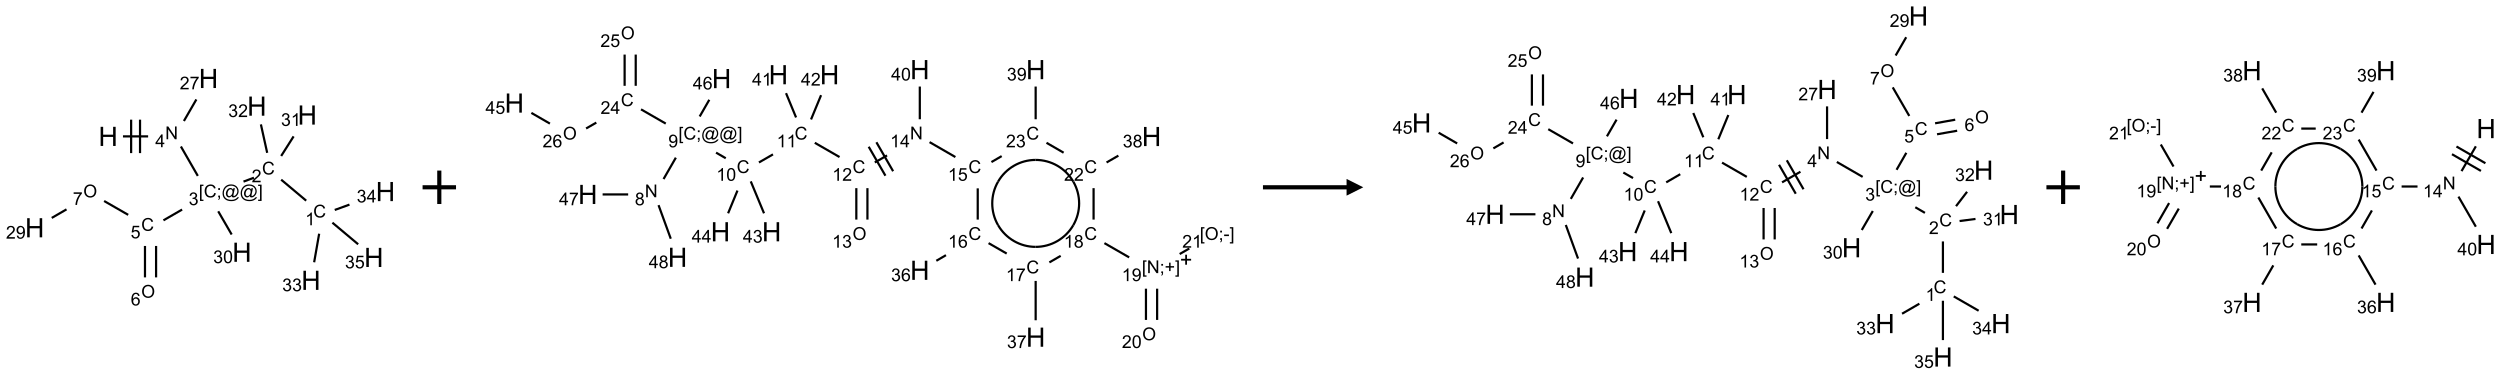 <?xml version="1.0" encoding="UTF-8"?>
<svg xmlns="http://www.w3.org/2000/svg" xmlns:xlink="http://www.w3.org/1999/xlink" width="1495" height="224" viewBox="0 0 1495 224">
<defs>
<g>
<g id="glyph-0-0">
<path d="M 2 0 L 2 -10 L 10 -10 L 10 0 Z M 2.25 -0.25 L 9.75 -0.25 L 9.75 -9.75 L 2.25 -9.75 Z M 2.25 -0.25 "/>
</g>
<g id="glyph-0-1">
<path d="M 1.281 0 L 1.281 -11.453 L 2.797 -11.453 L 2.797 -6.75 L 8.75 -6.75 L 8.75 -11.453 L 10.266 -11.453 L 10.266 0 L 8.75 0 L 8.75 -5.398 L 2.797 -5.398 L 2.797 0 Z M 1.281 0 "/>
</g>
<g id="glyph-1-0">
<path d="M 1.332 0 L 1.332 -6.668 L 6.668 -6.668 L 6.668 0 Z M 1.5 -0.168 L 6.5 -0.168 L 6.5 -6.5 L 1.5 -6.5 Z M 1.5 -0.168 "/>
</g>
<g id="glyph-1-1">
<path d="M 0.812 0 L 0.812 -7.637 L 1.848 -7.637 L 5.859 -1.641 L 5.859 -7.637 L 6.828 -7.637 L 6.828 0 L 5.793 0 L 1.781 -6 L 1.781 0 Z M 0.812 0 "/>
</g>
<g id="glyph-1-2">
<path d="M 3.449 0 L 3.449 -1.828 L 0.137 -1.828 L 0.137 -2.688 L 3.621 -7.637 L 4.387 -7.637 L 4.387 -2.688 L 5.418 -2.688 L 5.418 -1.828 L 4.387 -1.828 L 4.387 0 Z M 3.449 -2.688 L 3.449 -6.129 L 1.059 -2.688 Z M 3.449 -2.688 "/>
</g>
<g id="glyph-1-3">
<path d="M 0.723 2.121 L 0.723 -7.637 L 2.793 -7.637 L 2.793 -6.859 L 1.66 -6.859 L 1.66 1.344 L 2.793 1.344 L 2.793 2.121 Z M 0.723 2.121 "/>
</g>
<g id="glyph-1-4">
<path d="M 6.27 -2.676 L 7.281 -2.422 C 7.07 -1.594 6.688 -0.961 6.137 -0.523 C 5.586 -0.086 4.914 0.129 4.121 0.129 C 3.297 0.129 2.629 -0.039 2.113 -0.371 C 1.598 -0.707 1.203 -1.191 0.934 -1.828 C 0.664 -2.465 0.531 -3.145 0.531 -3.875 C 0.531 -4.672 0.684 -5.363 0.988 -5.957 C 1.293 -6.547 1.723 -6.996 2.285 -7.305 C 2.844 -7.613 3.461 -7.766 4.137 -7.766 C 4.898 -7.766 5.543 -7.57 6.062 -7.184 C 6.582 -6.793 6.945 -6.246 7.152 -5.543 L 6.156 -5.309 C 5.98 -5.863 5.723 -6.266 5.387 -6.52 C 5.051 -6.773 4.625 -6.902 4.113 -6.902 C 3.527 -6.902 3.039 -6.762 2.645 -6.48 C 2.25 -6.199 1.973 -5.82 1.812 -5.348 C 1.652 -4.871 1.574 -4.383 1.574 -3.879 C 1.574 -3.23 1.668 -2.664 1.855 -2.18 C 2.047 -1.695 2.34 -1.332 2.738 -1.094 C 3.137 -0.855 3.57 -0.734 4.035 -0.734 C 4.602 -0.734 5.082 -0.898 5.473 -1.223 C 5.867 -1.551 6.133 -2.035 6.27 -2.676 Z M 6.27 -2.676 "/>
</g>
<g id="glyph-1-5">
<path d="M 0.949 -4.465 L 0.949 -5.531 L 2.016 -5.531 L 2.016 -4.465 Z M 0.949 0 L 0.949 -1.066 L 2.016 -1.066 L 2.016 0 C 2.016 0.391 1.945 0.711 1.809 0.949 C 1.668 1.191 1.449 1.379 1.145 1.512 L 0.887 1.109 C 1.082 1.023 1.23 0.895 1.324 0.727 C 1.418 0.559 1.469 0.316 1.48 0 Z M 0.949 0 "/>
</g>
<g id="glyph-1-6">
<path d="M 6.047 -0.848 C 5.82 -0.59 5.57 -0.379 5.289 -0.223 C 5.008 -0.062 4.73 0.016 4.449 0.016 C 4.141 0.016 3.84 -0.074 3.547 -0.254 C 3.254 -0.434 3.02 -0.715 2.836 -1.09 C 2.652 -1.465 2.562 -1.875 2.562 -2.324 C 2.562 -2.875 2.703 -3.43 2.988 -3.98 C 3.27 -4.535 3.621 -4.953 4.043 -5.23 C 4.461 -5.508 4.871 -5.645 5.266 -5.645 C 5.566 -5.645 5.855 -5.566 6.129 -5.41 C 6.402 -5.25 6.641 -5.012 6.84 -4.688 L 7.016 -5.496 L 7.949 -5.496 L 7.199 -2 C 7.094 -1.516 7.043 -1.246 7.043 -1.191 C 7.043 -1.098 7.078 -1.02 7.148 -0.949 C 7.219 -0.883 7.305 -0.848 7.406 -0.848 C 7.59 -0.848 7.832 -0.953 8.129 -1.168 C 8.527 -1.445 8.84 -1.816 9.07 -2.285 C 9.301 -2.75 9.418 -3.234 9.418 -3.73 C 9.418 -4.309 9.27 -4.852 8.973 -5.355 C 8.676 -5.859 8.23 -6.262 7.645 -6.562 C 7.055 -6.863 6.406 -7.016 5.691 -7.016 C 4.879 -7.016 4.137 -6.824 3.465 -6.445 C 2.793 -6.066 2.273 -5.52 1.902 -4.809 C 1.535 -4.098 1.348 -3.34 1.348 -2.527 C 1.348 -1.676 1.535 -0.941 1.902 -0.328 C 2.273 0.285 2.809 0.742 3.508 1.035 C 4.207 1.328 4.984 1.473 5.832 1.473 C 6.742 1.473 7.504 1.32 8.121 1.016 C 8.734 0.711 9.195 0.34 9.5 -0.098 L 10.441 -0.098 C 10.266 0.266 9.961 0.637 9.531 1.016 C 9.102 1.395 8.59 1.695 7.996 1.914 C 7.402 2.133 6.688 2.246 5.848 2.246 C 5.078 2.246 4.367 2.145 3.715 1.949 C 3.066 1.75 2.512 1.453 2.051 1.055 C 1.594 0.656 1.25 0.199 1.016 -0.316 C 0.723 -0.973 0.578 -1.684 0.578 -2.441 C 0.578 -3.289 0.75 -4.098 1.098 -4.863 C 1.523 -5.805 2.125 -6.527 2.902 -7.027 C 3.684 -7.527 4.629 -7.777 5.738 -7.777 C 6.602 -7.777 7.375 -7.602 8.059 -7.246 C 8.746 -6.895 9.285 -6.371 9.684 -5.672 C 10.02 -5.07 10.188 -4.418 10.188 -3.715 C 10.188 -2.707 9.832 -1.812 9.125 -1.031 C 8.492 -0.328 7.801 0.02 7.051 0.02 C 6.812 0.02 6.617 -0.016 6.473 -0.09 C 6.324 -0.16 6.215 -0.266 6.145 -0.402 C 6.102 -0.488 6.066 -0.637 6.047 -0.848 Z M 3.527 -2.262 C 3.527 -1.785 3.641 -1.414 3.863 -1.152 C 4.09 -0.887 4.348 -0.754 4.641 -0.754 C 4.836 -0.754 5.039 -0.812 5.254 -0.93 C 5.469 -1.047 5.676 -1.219 5.871 -1.449 C 6.066 -1.676 6.23 -1.969 6.355 -2.32 C 6.48 -2.672 6.543 -3.027 6.543 -3.379 C 6.543 -3.852 6.426 -4.219 6.191 -4.48 C 5.957 -4.738 5.672 -4.871 5.332 -4.871 C 5.109 -4.871 4.902 -4.812 4.707 -4.699 C 4.512 -4.586 4.32 -4.406 4.137 -4.156 C 3.953 -3.906 3.805 -3.602 3.691 -3.246 C 3.582 -2.887 3.527 -2.559 3.527 -2.262 Z M 3.527 -2.262 "/>
</g>
<g id="glyph-1-7">
<path d="M 2.27 2.121 L 0.203 2.121 L 0.203 1.344 L 1.332 1.344 L 1.332 -6.859 L 0.203 -6.859 L 0.203 -7.637 L 2.27 -7.637 Z M 2.27 2.121 "/>
</g>
<g id="glyph-1-8">
<path d="M 0.449 -2.016 L 1.387 -2.141 C 1.492 -1.609 1.676 -1.227 1.934 -0.992 C 2.191 -0.758 2.508 -0.641 2.879 -0.641 C 3.32 -0.641 3.695 -0.793 3.996 -1.098 C 4.301 -1.402 4.453 -1.781 4.453 -2.234 C 4.453 -2.664 4.312 -3.02 4.031 -3.301 C 3.75 -3.578 3.391 -3.719 2.957 -3.719 C 2.781 -3.719 2.562 -3.684 2.297 -3.613 L 2.402 -4.438 C 2.465 -4.43 2.516 -4.426 2.551 -4.426 C 2.949 -4.426 3.312 -4.531 3.629 -4.738 C 3.949 -4.949 4.109 -5.27 4.109 -5.703 C 4.109 -6.047 3.992 -6.332 3.762 -6.559 C 3.527 -6.785 3.227 -6.895 2.859 -6.895 C 2.496 -6.895 2.191 -6.781 1.949 -6.551 C 1.707 -6.324 1.547 -5.98 1.48 -5.52 L 0.543 -5.688 C 0.656 -6.316 0.918 -6.805 1.324 -7.148 C 1.73 -7.492 2.234 -7.668 2.84 -7.668 C 3.254 -7.668 3.641 -7.578 3.988 -7.398 C 4.34 -7.219 4.609 -6.977 4.793 -6.668 C 4.98 -6.359 5.074 -6.031 5.074 -5.684 C 5.074 -5.352 4.984 -5.051 4.809 -4.781 C 4.629 -4.512 4.367 -4.297 4.02 -4.137 C 4.473 -4.031 4.824 -3.816 5.074 -3.488 C 5.324 -3.16 5.449 -2.75 5.449 -2.254 C 5.449 -1.59 5.203 -1.023 4.719 -0.559 C 4.234 -0.098 3.617 0.137 2.875 0.137 C 2.203 0.137 1.648 -0.062 1.207 -0.465 C 0.762 -0.863 0.512 -1.379 0.449 -2.016 Z M 0.449 -2.016 "/>
</g>
<g id="glyph-1-9">
<path d="M 5.371 -0.902 L 5.371 0 L 0.324 0 C 0.316 -0.227 0.352 -0.441 0.434 -0.652 C 0.562 -0.996 0.766 -1.332 1.051 -1.668 C 1.332 -2 1.742 -2.387 2.277 -2.824 C 3.105 -3.504 3.668 -4.043 3.957 -4.441 C 4.25 -4.84 4.395 -5.215 4.395 -5.566 C 4.395 -5.938 4.262 -6.254 3.996 -6.508 C 3.73 -6.762 3.387 -6.891 2.957 -6.891 C 2.508 -6.891 2.145 -6.754 1.875 -6.484 C 1.605 -6.215 1.469 -5.84 1.465 -5.359 L 0.5 -5.457 C 0.566 -6.176 0.812 -6.727 1.246 -7.102 C 1.676 -7.477 2.254 -7.668 2.98 -7.668 C 3.711 -7.668 4.293 -7.465 4.719 -7.059 C 5.145 -6.652 5.359 -6.148 5.359 -5.547 C 5.359 -5.242 5.297 -4.941 5.172 -4.645 C 5.047 -4.352 4.84 -4.039 4.551 -3.715 C 4.262 -3.387 3.777 -2.938 3.105 -2.371 C 2.543 -1.898 2.18 -1.578 2.02 -1.41 C 1.859 -1.242 1.73 -1.07 1.625 -0.902 Z M 5.371 -0.902 "/>
</g>
<g id="glyph-1-10">
<path d="M 3.973 0 L 3.035 0 L 3.035 -5.973 C 2.809 -5.758 2.516 -5.543 2.148 -5.328 C 1.781 -5.113 1.453 -4.953 1.16 -4.844 L 1.16 -5.75 C 1.684 -5.996 2.145 -6.297 2.535 -6.645 C 2.93 -6.996 3.207 -7.336 3.371 -7.668 L 3.973 -7.668 Z M 3.973 0 "/>
</g>
<g id="glyph-1-11">
<path d="M 0.441 -2 L 1.426 -2.082 C 1.5 -1.605 1.668 -1.242 1.934 -1.004 C 2.199 -0.762 2.52 -0.641 2.895 -0.641 C 3.348 -0.641 3.73 -0.812 4.043 -1.152 C 4.355 -1.492 4.512 -1.941 4.512 -2.504 C 4.512 -3.039 4.359 -3.461 4.059 -3.77 C 3.758 -4.078 3.367 -4.234 2.879 -4.234 C 2.578 -4.234 2.305 -4.164 2.062 -4.027 C 1.82 -3.891 1.629 -3.715 1.488 -3.496 L 0.609 -3.609 L 1.348 -7.531 L 5.145 -7.531 L 5.145 -6.637 L 2.098 -6.637 L 1.688 -4.582 C 2.145 -4.902 2.625 -5.062 3.129 -5.062 C 3.797 -5.062 4.359 -4.832 4.816 -4.371 C 5.277 -3.91 5.504 -3.312 5.504 -2.59 C 5.504 -1.898 5.305 -1.301 4.902 -0.797 C 4.41 -0.18 3.742 0.129 2.895 0.129 C 2.199 0.129 1.633 -0.062 1.195 -0.453 C 0.758 -0.844 0.504 -1.359 0.441 -2 Z M 0.441 -2 "/>
</g>
<g id="glyph-1-12">
<path d="M 0.516 -3.719 C 0.516 -4.984 0.855 -5.977 1.535 -6.695 C 2.215 -7.414 3.094 -7.77 4.172 -7.77 C 4.875 -7.77 5.512 -7.602 6.078 -7.266 C 6.645 -6.93 7.074 -6.461 7.371 -5.855 C 7.668 -5.254 7.816 -4.57 7.816 -3.809 C 7.816 -3.035 7.66 -2.34 7.348 -1.73 C 7.035 -1.117 6.594 -0.656 6.02 -0.34 C 5.449 -0.027 4.828 0.129 4.168 0.129 C 3.449 0.129 2.805 -0.043 2.238 -0.391 C 1.672 -0.738 1.246 -1.211 0.953 -1.812 C 0.66 -2.414 0.516 -3.047 0.516 -3.719 Z M 1.559 -3.703 C 1.559 -2.781 1.805 -2.059 2.301 -1.527 C 2.793 -1 3.414 -0.734 4.16 -0.734 C 4.922 -0.734 5.547 -1 6.039 -1.535 C 6.531 -2.07 6.777 -2.828 6.777 -3.812 C 6.777 -4.434 6.672 -4.977 6.461 -5.441 C 6.25 -5.902 5.945 -6.262 5.539 -6.52 C 5.133 -6.773 4.68 -6.902 4.176 -6.902 C 3.461 -6.902 2.848 -6.656 2.332 -6.164 C 1.816 -5.672 1.559 -4.852 1.559 -3.703 Z M 1.559 -3.703 "/>
</g>
<g id="glyph-1-13">
<path d="M 5.309 -5.766 L 4.375 -5.691 C 4.293 -6.059 4.172 -6.328 4.02 -6.496 C 3.766 -6.762 3.453 -6.895 3.082 -6.895 C 2.785 -6.895 2.523 -6.812 2.297 -6.645 C 2 -6.43 1.77 -6.117 1.598 -5.703 C 1.43 -5.289 1.34 -4.703 1.332 -3.938 C 1.559 -4.281 1.836 -4.535 2.16 -4.703 C 2.488 -4.871 2.828 -4.953 3.188 -4.953 C 3.812 -4.953 4.344 -4.723 4.785 -4.262 C 5.223 -3.801 5.441 -3.207 5.441 -2.48 C 5.441 -2 5.34 -1.555 5.133 -1.145 C 4.926 -0.73 4.641 -0.418 4.281 -0.199 C 3.922 0.02 3.512 0.129 3.051 0.129 C 2.27 0.129 1.633 -0.156 1.141 -0.73 C 0.648 -1.305 0.402 -2.254 0.402 -3.574 C 0.402 -5.051 0.672 -6.121 1.219 -6.793 C 1.695 -7.375 2.336 -7.668 3.141 -7.668 C 3.742 -7.668 4.234 -7.5 4.617 -7.16 C 5 -6.824 5.23 -6.359 5.309 -5.766 Z M 1.48 -2.473 C 1.48 -2.152 1.547 -1.844 1.684 -1.547 C 1.82 -1.25 2.016 -1.027 2.262 -0.871 C 2.508 -0.719 2.766 -0.641 3.035 -0.641 C 3.434 -0.641 3.773 -0.801 4.059 -1.121 C 4.344 -1.441 4.484 -1.875 4.484 -2.422 C 4.484 -2.949 4.344 -3.367 4.062 -3.668 C 3.781 -3.973 3.426 -4.125 3 -4.125 C 2.578 -4.125 2.219 -3.973 1.922 -3.668 C 1.625 -3.363 1.48 -2.969 1.48 -2.473 Z M 1.48 -2.473 "/>
</g>
<g id="glyph-1-14">
<path d="M 0.504 -6.637 L 0.504 -7.535 L 5.449 -7.535 L 5.449 -6.809 C 4.961 -6.289 4.48 -5.602 4.004 -4.746 C 3.527 -3.887 3.156 -3.004 2.895 -2.098 C 2.707 -1.461 2.59 -0.762 2.535 0 L 1.574 0 C 1.582 -0.602 1.703 -1.328 1.926 -2.176 C 2.152 -3.027 2.477 -3.848 2.898 -4.637 C 3.32 -5.426 3.77 -6.094 4.246 -6.637 Z M 0.504 -6.637 "/>
</g>
<g id="glyph-1-15">
<path d="M 0.582 -1.766 L 1.484 -1.848 C 1.562 -1.426 1.707 -1.117 1.922 -0.926 C 2.137 -0.734 2.414 -0.641 2.75 -0.641 C 3.039 -0.641 3.289 -0.707 3.508 -0.84 C 3.727 -0.973 3.902 -1.148 4.043 -1.367 C 4.18 -1.586 4.297 -1.887 4.391 -2.262 C 4.484 -2.637 4.531 -3.016 4.531 -3.406 C 4.531 -3.449 4.531 -3.512 4.527 -3.594 C 4.34 -3.297 4.082 -3.055 3.758 -2.867 C 3.434 -2.68 3.082 -2.59 2.703 -2.59 C 2.07 -2.59 1.535 -2.816 1.098 -3.277 C 0.66 -3.734 0.441 -4.34 0.441 -5.09 C 0.441 -5.863 0.672 -6.484 1.129 -6.957 C 1.586 -7.43 2.156 -7.668 2.844 -7.668 C 3.34 -7.668 3.793 -7.531 4.207 -7.266 C 4.617 -7 4.93 -6.617 5.145 -6.121 C 5.355 -5.629 5.465 -4.91 5.465 -3.973 C 5.465 -2.996 5.359 -2.223 5.145 -1.645 C 4.934 -1.066 4.617 -0.625 4.199 -0.324 C 3.781 -0.02 3.293 0.129 2.73 0.129 C 2.133 0.129 1.645 -0.035 1.266 -0.367 C 0.887 -0.699 0.66 -1.164 0.582 -1.766 Z M 4.422 -5.137 C 4.422 -5.676 4.277 -6.102 3.992 -6.418 C 3.707 -6.734 3.359 -6.891 2.957 -6.891 C 2.543 -6.891 2.18 -6.719 1.871 -6.379 C 1.562 -6.039 1.406 -5.598 1.406 -5.059 C 1.406 -4.57 1.555 -4.176 1.848 -3.871 C 2.141 -3.566 2.5 -3.418 2.934 -3.418 C 3.367 -3.418 3.723 -3.57 4.004 -3.871 C 4.281 -4.176 4.422 -4.598 4.422 -5.137 Z M 4.422 -5.137 "/>
</g>
<g id="glyph-1-16">
<path d="M 0.441 -3.766 C 0.441 -4.668 0.535 -5.395 0.723 -5.945 C 0.906 -6.496 1.184 -6.922 1.551 -7.219 C 1.918 -7.516 2.375 -7.668 2.934 -7.668 C 3.344 -7.668 3.703 -7.586 4.012 -7.418 C 4.32 -7.254 4.574 -7.016 4.777 -6.707 C 4.977 -6.395 5.137 -6.016 5.25 -5.57 C 5.363 -5.125 5.422 -4.523 5.422 -3.766 C 5.422 -2.871 5.328 -2.148 5.145 -1.598 C 4.961 -1.047 4.688 -0.621 4.32 -0.32 C 3.953 -0.02 3.492 0.129 2.934 0.129 C 2.195 0.129 1.617 -0.133 1.199 -0.66 C 0.695 -1.297 0.441 -2.332 0.441 -3.766 Z M 1.406 -3.766 C 1.406 -2.512 1.555 -1.68 1.848 -1.262 C 2.141 -0.848 2.5 -0.641 2.934 -0.641 C 3.363 -0.641 3.727 -0.848 4.02 -1.266 C 4.312 -1.684 4.457 -2.516 4.457 -3.766 C 4.457 -5.023 4.312 -5.859 4.02 -6.27 C 3.727 -6.684 3.359 -6.891 2.922 -6.891 C 2.492 -6.891 2.148 -6.707 1.891 -6.344 C 1.566 -5.879 1.406 -5.02 1.406 -3.766 Z M 1.406 -3.766 "/>
</g>
<g id="glyph-1-17">
<path d="M 1.887 -4.141 C 1.496 -4.281 1.207 -4.484 1.02 -4.75 C 0.832 -5.016 0.738 -5.328 0.738 -5.699 C 0.738 -6.254 0.938 -6.719 1.34 -7.098 C 1.738 -7.477 2.27 -7.668 2.934 -7.668 C 3.598 -7.668 4.137 -7.473 4.543 -7.086 C 4.949 -6.699 5.152 -6.227 5.152 -5.672 C 5.152 -5.316 5.059 -5.008 4.871 -4.746 C 4.688 -4.484 4.406 -4.281 4.027 -4.141 C 4.496 -3.988 4.852 -3.742 5.098 -3.402 C 5.34 -3.062 5.465 -2.656 5.465 -2.184 C 5.465 -1.531 5.234 -0.98 4.77 -0.535 C 4.309 -0.09 3.703 0.129 2.949 0.129 C 2.195 0.129 1.586 -0.094 1.125 -0.539 C 0.664 -0.984 0.434 -1.543 0.434 -2.207 C 0.434 -2.703 0.559 -3.121 0.809 -3.457 C 1.062 -3.793 1.422 -4.02 1.887 -4.141 Z M 1.699 -5.73 C 1.699 -5.367 1.812 -5.074 2.047 -4.844 C 2.281 -4.613 2.582 -4.5 2.953 -4.5 C 3.312 -4.5 3.609 -4.613 3.84 -4.84 C 4.07 -5.066 4.188 -5.348 4.188 -5.676 C 4.188 -6.02 4.07 -6.309 3.832 -6.543 C 3.594 -6.777 3.297 -6.895 2.941 -6.895 C 2.586 -6.895 2.289 -6.781 2.051 -6.551 C 1.816 -6.324 1.699 -6.047 1.699 -5.73 Z M 1.395 -2.203 C 1.395 -1.938 1.461 -1.676 1.586 -1.426 C 1.711 -1.176 1.902 -0.984 2.152 -0.848 C 2.402 -0.711 2.672 -0.641 2.957 -0.641 C 3.406 -0.641 3.777 -0.785 4.066 -1.074 C 4.359 -1.363 4.504 -1.727 4.504 -2.172 C 4.504 -2.625 4.355 -2.996 4.055 -3.293 C 3.754 -3.586 3.379 -3.734 2.926 -3.734 C 2.484 -3.734 2.121 -3.59 1.832 -3.297 C 1.543 -3.004 1.395 -2.641 1.395 -2.203 Z M 1.395 -2.203 "/>
</g>
<g id="glyph-1-18">
<path d="M 2.672 -1.234 L 2.672 -3.328 L 0.594 -3.328 L 0.594 -4.203 L 2.672 -4.203 L 2.672 -6.281 L 3.559 -6.281 L 3.559 -4.203 L 5.637 -4.203 L 5.637 -3.328 L 3.559 -3.328 L 3.559 -1.234 Z M 2.672 -1.234 "/>
</g>
<g id="glyph-1-19">
<path d="M 0.34 -2.293 L 0.34 -3.234 L 3.219 -3.234 L 3.219 -2.293 Z M 0.34 -2.293 "/>
</g>
</g>
</defs>
<path fill="none" stroke-width="0.033" stroke-linecap="butt" stroke-linejoin="miter" stroke="rgb(0%, 0%, 0%)" stroke-opacity="1" stroke-miterlimit="10" d="M 1.32 0.866 L 1.696 0.866 " transform="matrix(40, 0, 0, 40, 20.738, 46.918)"/>
<path fill="none" stroke-width="0.033" stroke-linecap="butt" stroke-linejoin="miter" stroke="rgb(0%, 0%, 0%)" stroke-opacity="1" stroke-miterlimit="10" d="M 1.575 1.116 L 1.575 0.616 " transform="matrix(40, 0, 0, 40, 20.738, 46.918)"/>
<path fill="none" stroke-width="0.033" stroke-linecap="butt" stroke-linejoin="miter" stroke="rgb(0%, 0%, 0%)" stroke-opacity="1" stroke-miterlimit="10" d="M 1.442 1.116 L 1.442 0.616 " transform="matrix(40, 0, 0, 40, 20.738, 46.918)"/>
<path fill="none" stroke-width="0.033" stroke-linecap="butt" stroke-linejoin="miter" stroke="rgb(0%, 0%, 0%)" stroke-opacity="1" stroke-miterlimit="10" d="M 2.186 1.017 L 2.439 1.457 " transform="matrix(40, 0, 0, 40, 20.738, 46.918)"/>
<path fill="none" stroke-width="0.033" stroke-linecap="butt" stroke-linejoin="miter" stroke="rgb(0%, 0%, 0%)" stroke-opacity="1" stroke-miterlimit="10" d="M 3.122 1.542 L 3.278 1.484 " transform="matrix(40, 0, 0, 40, 20.738, 46.918)"/>
<path fill="none" stroke-width="0.033" stroke-linecap="butt" stroke-linejoin="miter" stroke="rgb(0%, 0%, 0%)" stroke-opacity="1" stroke-miterlimit="10" d="M 3.685 1.513 L 4.059 1.827 " transform="matrix(40, 0, 0, 40, 20.738, 46.918)"/>
<path fill="none" stroke-width="0.033" stroke-linecap="butt" stroke-linejoin="miter" stroke="rgb(0%, 0%, 0%)" stroke-opacity="1" stroke-miterlimit="10" d="M 4.253 2.321 L 4.178 2.748 " transform="matrix(40, 0, 0, 40, 20.738, 46.918)"/>
<path fill="none" stroke-width="0.033" stroke-linecap="butt" stroke-linejoin="miter" stroke="rgb(0%, 0%, 0%)" stroke-opacity="1" stroke-miterlimit="10" d="M 4.486 1.966 L 4.706 1.886 " transform="matrix(40, 0, 0, 40, 20.738, 46.918)"/>
<path fill="none" stroke-width="0.033" stroke-linecap="butt" stroke-linejoin="miter" stroke="rgb(0%, 0%, 0%)" stroke-opacity="1" stroke-miterlimit="10" d="M 4.451 2.156 L 4.836 2.479 " transform="matrix(40, 0, 0, 40, 20.738, 46.918)"/>
<path fill="none" stroke-width="0.033" stroke-linecap="butt" stroke-linejoin="miter" stroke="rgb(0%, 0%, 0%)" stroke-opacity="1" stroke-miterlimit="10" d="M 3.685 1.159 L 3.871 0.866 " transform="matrix(40, 0, 0, 40, 20.738, 46.918)"/>
<path fill="none" stroke-width="0.033" stroke-linecap="butt" stroke-linejoin="miter" stroke="rgb(0%, 0%, 0%)" stroke-opacity="1" stroke-miterlimit="10" d="M 3.476 1.112 L 3.382 0.687 " transform="matrix(40, 0, 0, 40, 20.738, 46.918)"/>
<path fill="none" stroke-width="0.033" stroke-linecap="butt" stroke-linejoin="miter" stroke="rgb(0%, 0%, 0%)" stroke-opacity="1" stroke-miterlimit="10" d="M 2.204 1.96 L 1.925 2.121 " transform="matrix(40, 0, 0, 40, 20.738, 46.918)"/>
<path fill="none" stroke-width="0.033" stroke-linecap="butt" stroke-linejoin="miter" stroke="rgb(0%, 0%, 0%)" stroke-opacity="1" stroke-miterlimit="10" d="M 1.649 2.504 L 1.649 2.974 " transform="matrix(40, 0, 0, 40, 20.738, 46.918)"/>
<path fill="none" stroke-width="0.033" stroke-linecap="butt" stroke-linejoin="miter" stroke="rgb(0%, 0%, 0%)" stroke-opacity="1" stroke-miterlimit="10" d="M 1.815 2.504 L 1.815 2.974 " transform="matrix(40, 0, 0, 40, 20.738, 46.918)"/>
<path fill="none" stroke-width="0.033" stroke-linecap="butt" stroke-linejoin="miter" stroke="rgb(0%, 0%, 0%)" stroke-opacity="1" stroke-miterlimit="10" d="M 1.398 2.039 L 1.038 1.832 " transform="matrix(40, 0, 0, 40, 20.738, 46.918)"/>
<path fill="none" stroke-width="0.033" stroke-linecap="butt" stroke-linejoin="miter" stroke="rgb(0%, 0%, 0%)" stroke-opacity="1" stroke-miterlimit="10" d="M 0.476 1.957 L 0.255 2.085 " transform="matrix(40, 0, 0, 40, 20.738, 46.918)"/>
<path fill="none" stroke-width="0.033" stroke-linecap="butt" stroke-linejoin="miter" stroke="rgb(0%, 0%, 0%)" stroke-opacity="1" stroke-miterlimit="10" d="M 2.744 1.986 L 2.945 2.333 " transform="matrix(40, 0, 0, 40, 20.738, 46.918)"/>
<path fill="none" stroke-width="0.033" stroke-linecap="butt" stroke-linejoin="miter" stroke="rgb(0%, 0%, 0%)" stroke-opacity="1" stroke-miterlimit="10" d="M 2.231 0.636 L 2.417 0.314 " transform="matrix(40, 0, 0, 40, 20.738, 46.918)"/>
<g fill="rgb(0%, 0%, 0%)" fill-opacity="1">
<use xlink:href="#glyph-0-1" x="58.891" y="87.285"/>
</g>
<g fill="rgb(0%, 0%, 0%)" fill-opacity="1">
<use xlink:href="#glyph-1-1" x="98.789" y="83.27"/>
</g>
<g fill="rgb(0%, 0%, 0%)" fill-opacity="1">
<use xlink:href="#glyph-1-2" x="92.848" y="88.008"/>
</g>
<g fill="rgb(0%, 0%, 0%)" fill-opacity="1">
<use xlink:href="#glyph-1-3" x="118.875" y="118.051"/>
<use xlink:href="#glyph-1-4" x="121.839" y="118.051"/>
<use xlink:href="#glyph-1-5" x="129.542" y="118.051"/>
<use xlink:href="#glyph-1-6" x="132.505" y="118.051"/>
<use xlink:href="#glyph-1-6" x="143.333" y="118.051"/>
<use xlink:href="#glyph-1-7" x="154.161" y="118.051"/>
</g>
<g fill="rgb(0%, 0%, 0%)" fill-opacity="1">
<use xlink:href="#glyph-1-8" x="112.816" y="122.68"/>
</g>
<g fill="rgb(0%, 0%, 0%)" fill-opacity="1">
<use xlink:href="#glyph-1-4" x="156.656" y="104.363"/>
</g>
<g fill="rgb(0%, 0%, 0%)" fill-opacity="1">
<use xlink:href="#glyph-1-9" x="150.484" y="109"/>
</g>
<g fill="rgb(0%, 0%, 0%)" fill-opacity="1">
<use xlink:href="#glyph-1-4" x="187.297" y="130.074"/>
</g>
<g fill="rgb(0%, 0%, 0%)" fill-opacity="1">
<use xlink:href="#glyph-1-10" x="182.52" y="134.711"/>
</g>
<g fill="rgb(0%, 0%, 0%)" fill-opacity="1">
<use xlink:href="#glyph-0-1" x="180.172" y="173.352"/>
</g>
<g fill="rgb(0%, 0%, 0%)" fill-opacity="1">
<use xlink:href="#glyph-1-8" x="168.738" y="174.145"/>
<use xlink:href="#glyph-1-8" x="174.671" y="174.145"/>
</g>
<g fill="rgb(0%, 0%, 0%)" fill-opacity="1">
<use xlink:href="#glyph-0-1" x="224.707" y="120.277"/>
</g>
<g fill="rgb(0%, 0%, 0%)" fill-opacity="1">
<use xlink:href="#glyph-1-8" x="213.305" y="121.07"/>
<use xlink:href="#glyph-1-2" x="219.237" y="121.07"/>
</g>
<g fill="rgb(0%, 0%, 0%)" fill-opacity="1">
<use xlink:href="#glyph-0-1" x="217.762" y="159.668"/>
</g>
<g fill="rgb(0%, 0%, 0%)" fill-opacity="1">
<use xlink:href="#glyph-1-8" x="206.27" y="160.461"/>
<use xlink:href="#glyph-1-11" x="212.202" y="160.461"/>
</g>
<g fill="rgb(0%, 0%, 0%)" fill-opacity="1">
<use xlink:href="#glyph-0-1" x="177.969" y="74.512"/>
</g>
<g fill="rgb(0%, 0%, 0%)" fill-opacity="1">
<use xlink:href="#glyph-1-8" x="168.008" y="75.305"/>
<use xlink:href="#glyph-1-10" x="173.94" y="75.305"/>
</g>
<g fill="rgb(0%, 0%, 0%)" fill-opacity="1">
<use xlink:href="#glyph-0-1" x="147.82" y="69.195"/>
</g>
<g fill="rgb(0%, 0%, 0%)" fill-opacity="1">
<use xlink:href="#glyph-1-8" x="136.465" y="69.988"/>
<use xlink:href="#glyph-1-9" x="142.397" y="69.988"/>
</g>
<g fill="rgb(0%, 0%, 0%)" fill-opacity="1">
<use xlink:href="#glyph-1-4" x="84.426" y="138.043"/>
</g>
<g fill="rgb(0%, 0%, 0%)" fill-opacity="1">
<use xlink:href="#glyph-1-11" x="78.117" y="142.547"/>
</g>
<g fill="rgb(0%, 0%, 0%)" fill-opacity="1">
<use xlink:href="#glyph-1-12" x="84.441" y="178.047"/>
</g>
<g fill="rgb(0%, 0%, 0%)" fill-opacity="1">
<use xlink:href="#glyph-1-13" x="78.18" y="182.68"/>
</g>
<g fill="rgb(0%, 0%, 0%)" fill-opacity="1">
<use xlink:href="#glyph-1-12" x="49.801" y="118.047"/>
</g>
<g fill="rgb(0%, 0%, 0%)" fill-opacity="1">
<use xlink:href="#glyph-1-14" x="43.535" y="122.551"/>
</g>
<g fill="rgb(0%, 0%, 0%)" fill-opacity="1">
<use xlink:href="#glyph-0-1" x="14.965" y="141.926"/>
</g>
<g fill="rgb(0%, 0%, 0%)" fill-opacity="1">
<use xlink:href="#glyph-1-9" x="3.52" y="142.719"/>
<use xlink:href="#glyph-1-15" x="9.452" y="142.719"/>
</g>
<g fill="rgb(0%, 0%, 0%)" fill-opacity="1">
<use xlink:href="#glyph-0-1" x="138.891" y="156.57"/>
</g>
<g fill="rgb(0%, 0%, 0%)" fill-opacity="1">
<use xlink:href="#glyph-1-8" x="127.48" y="157.359"/>
<use xlink:href="#glyph-1-16" x="133.413" y="157.359"/>
</g>
<g fill="rgb(0%, 0%, 0%)" fill-opacity="1">
<use xlink:href="#glyph-0-1" x="118.891" y="52.645"/>
</g>
<g fill="rgb(0%, 0%, 0%)" fill-opacity="1">
<use xlink:href="#glyph-1-9" x="107.457" y="53.438"/>
<use xlink:href="#glyph-1-14" x="113.389" y="53.438"/>
</g>
<path fill="none" stroke-width="0.062" stroke-linecap="butt" stroke-linejoin="miter" stroke="rgb(0%, 0%, 0%)" stroke-opacity="1" stroke-miterlimit="10" d="M -0 0 L 0.5 0 M 0.25 -0.25 L 0.25 0.25 " transform="matrix(40, 0, 0, 40, 252.703, 112)"/>
<path fill="none" stroke-width="0.033" stroke-linecap="butt" stroke-linejoin="miter" stroke="rgb(0%, 0%, 0%)" stroke-opacity="1" stroke-miterlimit="10" d="M 2.231 2.136 L 2.415 1.816 " transform="matrix(40, 0, 0, 40, 307.563, 21.633)"/>
<path fill="none" stroke-width="0.033" stroke-linecap="butt" stroke-linejoin="miter" stroke="rgb(0%, 0%, 0%)" stroke-opacity="1" stroke-miterlimit="10" d="M 3.016 1.741 L 3.161 1.825 " transform="matrix(40, 0, 0, 40, 307.563, 21.633)"/>
<path fill="none" stroke-width="0.033" stroke-linecap="butt" stroke-linejoin="miter" stroke="rgb(0%, 0%, 0%)" stroke-opacity="1" stroke-miterlimit="10" d="M 3.657 1.888 L 3.867 1.767 " transform="matrix(40, 0, 0, 40, 307.563, 21.633)"/>
<path fill="none" stroke-width="0.033" stroke-linecap="butt" stroke-linejoin="miter" stroke="rgb(0%, 0%, 0%)" stroke-opacity="1" stroke-miterlimit="10" d="M 4.492 1.594 L 4.862 1.807 " transform="matrix(40, 0, 0, 40, 307.563, 21.633)"/>
<path fill="none" stroke-width="0.033" stroke-linecap="butt" stroke-linejoin="miter" stroke="rgb(0%, 0%, 0%)" stroke-opacity="1" stroke-miterlimit="10" d="M 5.113 2.272 L 5.113 2.742 " transform="matrix(40, 0, 0, 40, 307.563, 21.633)"/>
<path fill="none" stroke-width="0.033" stroke-linecap="butt" stroke-linejoin="miter" stroke="rgb(0%, 0%, 0%)" stroke-opacity="1" stroke-miterlimit="10" d="M 5.279 2.272 L 5.279 2.742 " transform="matrix(40, 0, 0, 40, 307.563, 21.633)"/>
<path fill="none" stroke-width="0.033" stroke-linecap="butt" stroke-linejoin="miter" stroke="rgb(0%, 0%, 0%)" stroke-opacity="1" stroke-miterlimit="10" d="M 5.389 1.888 L 5.572 1.783 " transform="matrix(40, 0, 0, 40, 307.563, 21.633)"/>
<path fill="none" stroke-width="0.033" stroke-linecap="butt" stroke-linejoin="miter" stroke="rgb(0%, 0%, 0%)" stroke-opacity="1" stroke-miterlimit="10" d="M 5.663 2.019 L 5.413 1.586 " transform="matrix(40, 0, 0, 40, 307.563, 21.633)"/>
<path fill="none" stroke-width="0.033" stroke-linecap="butt" stroke-linejoin="miter" stroke="rgb(0%, 0%, 0%)" stroke-opacity="1" stroke-miterlimit="10" d="M 5.548 2.086 L 5.298 1.653 " transform="matrix(40, 0, 0, 40, 307.563, 21.633)"/>
<path fill="none" stroke-width="0.033" stroke-linecap="butt" stroke-linejoin="miter" stroke="rgb(0%, 0%, 0%)" stroke-opacity="1" stroke-miterlimit="10" d="M 6.208 1.584 L 6.594 1.807 " transform="matrix(40, 0, 0, 40, 307.563, 21.633)"/>
<path fill="none" stroke-width="0.033" stroke-linecap="butt" stroke-linejoin="miter" stroke="rgb(0%, 0%, 0%)" stroke-opacity="1" stroke-miterlimit="10" d="M 6.928 2.275 L 6.928 2.742 " transform="matrix(40, 0, 0, 40, 307.563, 21.633)"/>
<path fill="none" stroke-width="0.033" stroke-linecap="butt" stroke-linejoin="miter" stroke="rgb(0%, 0%, 0%)" stroke-opacity="1" stroke-miterlimit="10" d="M 6.453 3.274 L 6.309 3.358 " transform="matrix(40, 0, 0, 40, 307.563, 21.633)"/>
<path fill="none" stroke-width="0.033" stroke-linecap="butt" stroke-linejoin="miter" stroke="rgb(0%, 0%, 0%)" stroke-opacity="1" stroke-miterlimit="10" d="M 7.09 3.094 L 7.361 3.25 " transform="matrix(40, 0, 0, 40, 307.563, 21.633)"/>
<path fill="none" stroke-width="0.033" stroke-linecap="butt" stroke-linejoin="miter" stroke="rgb(0%, 0%, 0%)" stroke-opacity="1" stroke-miterlimit="10" d="M 7.794 3.659 L 7.794 4.247 " transform="matrix(40, 0, 0, 40, 307.563, 21.633)"/>
<path fill="none" stroke-width="0.033" stroke-linecap="butt" stroke-linejoin="miter" stroke="rgb(0%, 0%, 0%)" stroke-opacity="1" stroke-miterlimit="10" d="M 7.999 3.382 L 8.168 3.284 " transform="matrix(40, 0, 0, 40, 307.563, 21.633)"/>
<path fill="none" stroke-width="0.033" stroke-linecap="butt" stroke-linejoin="miter" stroke="rgb(0%, 0%, 0%)" stroke-opacity="1" stroke-miterlimit="10" d="M 8.822 3.094 L 9.192 3.307 " transform="matrix(40, 0, 0, 40, 307.563, 21.633)"/>
<path fill="none" stroke-width="0.033" stroke-linecap="butt" stroke-linejoin="miter" stroke="rgb(0%, 0%, 0%)" stroke-opacity="1" stroke-miterlimit="10" d="M 9.443 3.775 L 9.443 4.242 " transform="matrix(40, 0, 0, 40, 307.563, 21.633)"/>
<path fill="none" stroke-width="0.033" stroke-linecap="butt" stroke-linejoin="miter" stroke="rgb(0%, 0%, 0%)" stroke-opacity="1" stroke-miterlimit="10" d="M 9.61 3.775 L 9.61 4.242 " transform="matrix(40, 0, 0, 40, 307.563, 21.633)"/>
<path fill="none" stroke-width="0.033" stroke-linecap="butt" stroke-linejoin="miter" stroke="rgb(0%, 0%, 0%)" stroke-opacity="1" stroke-miterlimit="10" d="M 9.947 3.257 L 10.091 3.174 " transform="matrix(40, 0, 0, 40, 307.563, 21.633)"/>
<path fill="none" stroke-width="0.033" stroke-linecap="butt" stroke-linejoin="miter" stroke="rgb(0%, 0%, 0%)" stroke-opacity="1" stroke-miterlimit="10" d="M 8.66 2.742 L 8.66 2.272 " transform="matrix(40, 0, 0, 40, 307.563, 21.633)"/>
<path fill="none" stroke-width="0.033" stroke-linecap="butt" stroke-linejoin="miter" stroke="rgb(0%, 0%, 0%)" stroke-opacity="1" stroke-miterlimit="10" d="M 8.854 1.888 L 9.031 1.786 " transform="matrix(40, 0, 0, 40, 307.563, 21.633)"/>
<path fill="none" stroke-width="0.033" stroke-linecap="butt" stroke-linejoin="miter" stroke="rgb(0%, 0%, 0%)" stroke-opacity="1" stroke-miterlimit="10" d="M 8.212 1.742 L 7.956 1.594 " transform="matrix(40, 0, 0, 40, 307.563, 21.633)"/>
<path fill="none" stroke-width="0.033" stroke-linecap="butt" stroke-linejoin="miter" stroke="rgb(0%, 0%, 0%)" stroke-opacity="1" stroke-miterlimit="10" d="M 7.286 1.793 L 7.133 1.882 " transform="matrix(40, 0, 0, 40, 307.563, 21.633)"/>
<path fill="none" stroke-width="0.033" stroke-linecap="butt" stroke-linejoin="miter" stroke="rgb(0%, 0%, 0%)" stroke-opacity="1" stroke-miterlimit="10" d="M 7.794 1.242 L 7.794 0.753 " transform="matrix(40, 0, 0, 40, 307.563, 21.633)"/>
<path fill="none" stroke-width="0.033" stroke-linecap="butt" stroke-linejoin="miter" stroke="rgb(0%, 0%, 0%)" stroke-opacity="1" stroke-miterlimit="10" d="M 6.062 1.242 L 6.062 0.753 " transform="matrix(40, 0, 0, 40, 307.563, 21.633)"/>
<path fill="none" stroke-width="0.033" stroke-linecap="butt" stroke-linejoin="miter" stroke="rgb(0%, 0%, 0%)" stroke-opacity="1" stroke-miterlimit="10" d="M 4.212 1.215 L 4.062 0.852 " transform="matrix(40, 0, 0, 40, 307.563, 21.633)"/>
<path fill="none" stroke-width="0.033" stroke-linecap="butt" stroke-linejoin="miter" stroke="rgb(0%, 0%, 0%)" stroke-opacity="1" stroke-miterlimit="10" d="M 4.436 1.245 L 4.586 0.882 " transform="matrix(40, 0, 0, 40, 307.563, 21.633)"/>
<path fill="none" stroke-width="0.033" stroke-linecap="butt" stroke-linejoin="miter" stroke="rgb(0%, 0%, 0%)" stroke-opacity="1" stroke-miterlimit="10" d="M 3.535 2.171 L 3.733 2.648 " transform="matrix(40, 0, 0, 40, 307.563, 21.633)"/>
<path fill="none" stroke-width="0.033" stroke-linecap="butt" stroke-linejoin="miter" stroke="rgb(0%, 0%, 0%)" stroke-opacity="1" stroke-miterlimit="10" d="M 3.336 2.308 L 3.196 2.648 " transform="matrix(40, 0, 0, 40, 307.563, 21.633)"/>
<path fill="none" stroke-width="0.033" stroke-linecap="butt" stroke-linejoin="miter" stroke="rgb(0%, 0%, 0%)" stroke-opacity="1" stroke-miterlimit="10" d="M 2.264 1.307 L 1.894 1.094 " transform="matrix(40, 0, 0, 40, 307.563, 21.633)"/>
<path fill="none" stroke-width="0.033" stroke-linecap="butt" stroke-linejoin="miter" stroke="rgb(0%, 0%, 0%)" stroke-opacity="1" stroke-miterlimit="10" d="M 1.815 0.742 L 1.815 0.275 " transform="matrix(40, 0, 0, 40, 307.563, 21.633)"/>
<path fill="none" stroke-width="0.033" stroke-linecap="butt" stroke-linejoin="miter" stroke="rgb(0%, 0%, 0%)" stroke-opacity="1" stroke-miterlimit="10" d="M 1.649 0.742 L 1.649 0.275 " transform="matrix(40, 0, 0, 40, 307.563, 21.633)"/>
<path fill="none" stroke-width="0.033" stroke-linecap="butt" stroke-linejoin="miter" stroke="rgb(0%, 0%, 0%)" stroke-opacity="1" stroke-miterlimit="10" d="M 1.226 1.292 L 1.073 1.38 " transform="matrix(40, 0, 0, 40, 307.563, 21.633)"/>
<path fill="none" stroke-width="0.033" stroke-linecap="butt" stroke-linejoin="miter" stroke="rgb(0%, 0%, 0%)" stroke-opacity="1" stroke-miterlimit="10" d="M 0.532 1.307 L 0.255 1.147 " transform="matrix(40, 0, 0, 40, 307.563, 21.633)"/>
<path fill="none" stroke-width="0.033" stroke-linecap="butt" stroke-linejoin="miter" stroke="rgb(0%, 0%, 0%)" stroke-opacity="1" stroke-miterlimit="10" d="M 2.771 1.201 L 2.915 0.951 " transform="matrix(40, 0, 0, 40, 307.563, 21.633)"/>
<path fill="none" stroke-width="0.033" stroke-linecap="butt" stroke-linejoin="miter" stroke="rgb(0%, 0%, 0%)" stroke-opacity="1" stroke-miterlimit="10" d="M 1.702 2.366 L 1.32 2.366 " transform="matrix(40, 0, 0, 40, 307.563, 21.633)"/>
<path fill="none" stroke-width="0.033" stroke-linecap="butt" stroke-linejoin="miter" stroke="rgb(0%, 0%, 0%)" stroke-opacity="1" stroke-miterlimit="10" d="M 2.156 2.526 L 2.339 3.028 " transform="matrix(40, 0, 0, 40, 307.563, 21.633)"/>
<path fill="none" stroke-width="0.033" stroke-linecap="butt" stroke-linejoin="miter" stroke="rgb(0%, 0%, 0%)" stroke-opacity="1" stroke-miterlimit="10" d="M 7.232 2.825 C 7.116 2.624 7.116 2.376 7.232 2.175 " transform="matrix(40, 0, 0, 40, 307.563, 21.633)"/>
<path fill="none" stroke-width="0.033" stroke-linecap="butt" stroke-linejoin="miter" stroke="rgb(0%, 0%, 0%)" stroke-opacity="1" stroke-miterlimit="10" d="M 7.794 3.15 C 7.562 3.15 7.348 3.026 7.232 2.825 " transform="matrix(40, 0, 0, 40, 307.563, 21.633)"/>
<path fill="none" stroke-width="0.033" stroke-linecap="butt" stroke-linejoin="miter" stroke="rgb(0%, 0%, 0%)" stroke-opacity="1" stroke-miterlimit="10" d="M 8.357 2.825 C 8.241 3.026 8.026 3.15 7.794 3.15 " transform="matrix(40, 0, 0, 40, 307.563, 21.633)"/>
<path fill="none" stroke-width="0.033" stroke-linecap="butt" stroke-linejoin="miter" stroke="rgb(0%, 0%, 0%)" stroke-opacity="1" stroke-miterlimit="10" d="M 8.357 2.175 C 8.473 2.376 8.473 2.624 8.357 2.825 " transform="matrix(40, 0, 0, 40, 307.563, 21.633)"/>
<path fill="none" stroke-width="0.033" stroke-linecap="butt" stroke-linejoin="miter" stroke="rgb(0%, 0%, 0%)" stroke-opacity="1" stroke-miterlimit="10" d="M 7.794 1.85 C 8.026 1.85 8.241 1.974 8.357 2.175 " transform="matrix(40, 0, 0, 40, 307.563, 21.633)"/>
<path fill="none" stroke-width="0.033" stroke-linecap="butt" stroke-linejoin="miter" stroke="rgb(0%, 0%, 0%)" stroke-opacity="1" stroke-miterlimit="10" d="M 7.232 2.175 C 7.348 1.974 7.562 1.85 7.794 1.85 " transform="matrix(40, 0, 0, 40, 307.563, 21.633)"/>
<g fill="rgb(0%, 0%, 0%)" fill-opacity="1">
<use xlink:href="#glyph-1-1" x="385.613" y="117.984"/>
</g>
<g fill="rgb(0%, 0%, 0%)" fill-opacity="1">
<use xlink:href="#glyph-1-17" x="379.625" y="122.754"/>
</g>
<g fill="rgb(0%, 0%, 0%)" fill-opacity="1">
<use xlink:href="#glyph-1-3" x="405.699" y="83.484"/>
<use xlink:href="#glyph-1-4" x="408.663" y="83.484"/>
<use xlink:href="#glyph-1-5" x="416.366" y="83.484"/>
<use xlink:href="#glyph-1-6" x="419.329" y="83.484"/>
<use xlink:href="#glyph-1-6" x="430.158" y="83.484"/>
<use xlink:href="#glyph-1-7" x="440.986" y="83.484"/>
</g>
<g fill="rgb(0%, 0%, 0%)" fill-opacity="1">
<use xlink:href="#glyph-1-15" x="399.625" y="88.113"/>
</g>
<g fill="rgb(0%, 0%, 0%)" fill-opacity="1">
<use xlink:href="#glyph-1-4" x="440.535" y="103.477"/>
</g>
<g fill="rgb(0%, 0%, 0%)" fill-opacity="1">
<use xlink:href="#glyph-1-10" x="428.375" y="108.113"/>
<use xlink:href="#glyph-1-16" x="434.307" y="108.113"/>
</g>
<g fill="rgb(0%, 0%, 0%)" fill-opacity="1">
<use xlink:href="#glyph-1-4" x="475.176" y="83.477"/>
</g>
<g fill="rgb(0%, 0%, 0%)" fill-opacity="1">
<use xlink:href="#glyph-1-10" x="464.465" y="88.113"/>
<use xlink:href="#glyph-1-10" x="470.397" y="88.113"/>
</g>
<g fill="rgb(0%, 0%, 0%)" fill-opacity="1">
<use xlink:href="#glyph-1-4" x="509.816" y="103.477"/>
</g>
<g fill="rgb(0%, 0%, 0%)" fill-opacity="1">
<use xlink:href="#glyph-1-10" x="497.711" y="108.113"/>
<use xlink:href="#glyph-1-9" x="503.643" y="108.113"/>
</g>
<g fill="rgb(0%, 0%, 0%)" fill-opacity="1">
<use xlink:href="#glyph-1-12" x="509.832" y="143.48"/>
</g>
<g fill="rgb(0%, 0%, 0%)" fill-opacity="1">
<use xlink:href="#glyph-1-10" x="497.633" y="148.113"/>
<use xlink:href="#glyph-1-8" x="503.565" y="148.113"/>
</g>
<g fill="rgb(0%, 0%, 0%)" fill-opacity="1">
<use xlink:href="#glyph-1-1" x="544.176" y="83.344"/>
</g>
<g fill="rgb(0%, 0%, 0%)" fill-opacity="1">
<use xlink:href="#glyph-1-10" x="532.305" y="88.113"/>
<use xlink:href="#glyph-1-2" x="538.237" y="88.113"/>
</g>
<g fill="rgb(0%, 0%, 0%)" fill-opacity="1">
<use xlink:href="#glyph-1-4" x="579.098" y="103.477"/>
</g>
<g fill="rgb(0%, 0%, 0%)" fill-opacity="1">
<use xlink:href="#glyph-1-10" x="566.855" y="108.113"/>
<use xlink:href="#glyph-1-11" x="572.788" y="108.113"/>
</g>
<g fill="rgb(0%, 0%, 0%)" fill-opacity="1">
<use xlink:href="#glyph-1-4" x="579.098" y="143.477"/>
</g>
<g fill="rgb(0%, 0%, 0%)" fill-opacity="1">
<use xlink:href="#glyph-1-10" x="566.918" y="148.113"/>
<use xlink:href="#glyph-1-13" x="572.85" y="148.113"/>
</g>
<g fill="rgb(0%, 0%, 0%)" fill-opacity="1">
<use xlink:href="#glyph-0-1" x="544.277" y="167.359"/>
</g>
<g fill="rgb(0%, 0%, 0%)" fill-opacity="1">
<use xlink:href="#glyph-1-8" x="532.848" y="168.152"/>
<use xlink:href="#glyph-1-13" x="538.78" y="168.152"/>
</g>
<g fill="rgb(0%, 0%, 0%)" fill-opacity="1">
<use xlink:href="#glyph-1-4" x="613.738" y="163.477"/>
</g>
<g fill="rgb(0%, 0%, 0%)" fill-opacity="1">
<use xlink:href="#glyph-1-10" x="601.555" y="168.113"/>
<use xlink:href="#glyph-1-14" x="607.487" y="168.113"/>
</g>
<g fill="rgb(0%, 0%, 0%)" fill-opacity="1">
<use xlink:href="#glyph-0-1" x="613.559" y="207.359"/>
</g>
<g fill="rgb(0%, 0%, 0%)" fill-opacity="1">
<use xlink:href="#glyph-1-8" x="602.125" y="208.152"/>
<use xlink:href="#glyph-1-14" x="608.057" y="208.152"/>
</g>
<g fill="rgb(0%, 0%, 0%)" fill-opacity="1">
<use xlink:href="#glyph-1-4" x="648.379" y="143.477"/>
</g>
<g fill="rgb(0%, 0%, 0%)" fill-opacity="1">
<use xlink:href="#glyph-1-10" x="636.18" y="148.113"/>
<use xlink:href="#glyph-1-17" x="642.112" y="148.113"/>
</g>
<g fill="rgb(0%, 0%, 0%)" fill-opacity="1">
<use xlink:href="#glyph-1-3" x="682.824" y="163.344"/>
<use xlink:href="#glyph-1-1" x="685.788" y="163.344"/>
<use xlink:href="#glyph-1-5" x="693.491" y="163.344"/>
<use xlink:href="#glyph-1-18" x="696.454" y="163.344"/>
<use xlink:href="#glyph-1-7" x="702.684" y="163.344"/>
</g>
<g fill="rgb(0%, 0%, 0%)" fill-opacity="1">
<use xlink:href="#glyph-1-10" x="670.82" y="168.113"/>
<use xlink:href="#glyph-1-15" x="676.753" y="168.113"/>
</g>
<path fill-rule="nonzero" fill="rgb(0%, 0%, 0%)" fill-opacity="1" d="M 706.289 154.773 L 708.754 154.773 L 708.754 152.309 L 709.82 152.309 L 709.82 154.773 L 712.285 154.773 L 712.285 155.84 L 709.82 155.84 L 709.82 158.305 L 708.754 158.305 L 708.754 155.84 L 706.289 155.84 "/>
<g fill="rgb(0%, 0%, 0%)" fill-opacity="1">
<use xlink:href="#glyph-1-12" x="683.035" y="203.48"/>
</g>
<g fill="rgb(0%, 0%, 0%)" fill-opacity="1">
<use xlink:href="#glyph-1-9" x="670.863" y="208.113"/>
<use xlink:href="#glyph-1-16" x="676.796" y="208.113"/>
</g>
<g fill="rgb(0%, 0%, 0%)" fill-opacity="1">
<use xlink:href="#glyph-1-3" x="717.465" y="143.48"/>
<use xlink:href="#glyph-1-12" x="720.428" y="143.48"/>
<use xlink:href="#glyph-1-5" x="728.725" y="143.48"/>
<use xlink:href="#glyph-1-19" x="731.689" y="143.48"/>
<use xlink:href="#glyph-1-7" x="735.241" y="143.48"/>
</g>
<g fill="rgb(0%, 0%, 0%)" fill-opacity="1">
<use xlink:href="#glyph-1-9" x="706.953" y="148.113"/>
<use xlink:href="#glyph-1-10" x="712.885" y="148.113"/>
</g>
<g fill="rgb(0%, 0%, 0%)" fill-opacity="1">
<use xlink:href="#glyph-1-4" x="648.379" y="103.477"/>
</g>
<g fill="rgb(0%, 0%, 0%)" fill-opacity="1">
<use xlink:href="#glyph-1-9" x="636.277" y="108.113"/>
<use xlink:href="#glyph-1-9" x="642.21" y="108.113"/>
</g>
<g fill="rgb(0%, 0%, 0%)" fill-opacity="1">
<use xlink:href="#glyph-0-1" x="682.84" y="87.359"/>
</g>
<g fill="rgb(0%, 0%, 0%)" fill-opacity="1">
<use xlink:href="#glyph-1-8" x="671.391" y="88.152"/>
<use xlink:href="#glyph-1-17" x="677.323" y="88.152"/>
</g>
<g fill="rgb(0%, 0%, 0%)" fill-opacity="1">
<use xlink:href="#glyph-1-4" x="613.738" y="83.477"/>
</g>
<g fill="rgb(0%, 0%, 0%)" fill-opacity="1">
<use xlink:href="#glyph-1-9" x="601.559" y="88.113"/>
<use xlink:href="#glyph-1-8" x="607.491" y="88.113"/>
</g>
<g fill="rgb(0%, 0%, 0%)" fill-opacity="1">
<use xlink:href="#glyph-0-1" x="613.559" y="47.359"/>
</g>
<g fill="rgb(0%, 0%, 0%)" fill-opacity="1">
<use xlink:href="#glyph-1-8" x="602.109" y="48.152"/>
<use xlink:href="#glyph-1-15" x="608.042" y="48.152"/>
</g>
<g fill="rgb(0%, 0%, 0%)" fill-opacity="1">
<use xlink:href="#glyph-0-1" x="544.277" y="47.359"/>
</g>
<g fill="rgb(0%, 0%, 0%)" fill-opacity="1">
<use xlink:href="#glyph-1-2" x="532.871" y="48.152"/>
<use xlink:href="#glyph-1-16" x="538.803" y="48.152"/>
</g>
<g fill="rgb(0%, 0%, 0%)" fill-opacity="1">
<use xlink:href="#glyph-0-1" x="459.688" y="50.406"/>
</g>
<g fill="rgb(0%, 0%, 0%)" fill-opacity="1">
<use xlink:href="#glyph-1-2" x="449.727" y="51.199"/>
<use xlink:href="#glyph-1-10" x="455.659" y="51.199"/>
</g>
<g fill="rgb(0%, 0%, 0%)" fill-opacity="1">
<use xlink:href="#glyph-0-1" x="490.301" y="50.406"/>
</g>
<g fill="rgb(0%, 0%, 0%)" fill-opacity="1">
<use xlink:href="#glyph-1-2" x="478.945" y="51.199"/>
<use xlink:href="#glyph-1-9" x="484.878" y="51.199"/>
</g>
<g fill="rgb(0%, 0%, 0%)" fill-opacity="1">
<use xlink:href="#glyph-0-1" x="455.66" y="144.316"/>
</g>
<g fill="rgb(0%, 0%, 0%)" fill-opacity="1">
<use xlink:href="#glyph-1-2" x="444.227" y="145.109"/>
<use xlink:href="#glyph-1-8" x="450.159" y="145.109"/>
</g>
<g fill="rgb(0%, 0%, 0%)" fill-opacity="1">
<use xlink:href="#glyph-0-1" x="425.047" y="144.316"/>
</g>
<g fill="rgb(0%, 0%, 0%)" fill-opacity="1">
<use xlink:href="#glyph-1-2" x="413.645" y="145.078"/>
<use xlink:href="#glyph-1-2" x="419.577" y="145.078"/>
</g>
<g fill="rgb(0%, 0%, 0%)" fill-opacity="1">
<use xlink:href="#glyph-1-4" x="371.25" y="63.477"/>
</g>
<g fill="rgb(0%, 0%, 0%)" fill-opacity="1">
<use xlink:href="#glyph-1-9" x="359.102" y="68.113"/>
<use xlink:href="#glyph-1-2" x="365.034" y="68.113"/>
</g>
<g fill="rgb(0%, 0%, 0%)" fill-opacity="1">
<use xlink:href="#glyph-1-12" x="371.266" y="23.48"/>
</g>
<g fill="rgb(0%, 0%, 0%)" fill-opacity="1">
<use xlink:href="#glyph-1-9" x="359.012" y="28.113"/>
<use xlink:href="#glyph-1-11" x="364.944" y="28.113"/>
</g>
<g fill="rgb(0%, 0%, 0%)" fill-opacity="1">
<use xlink:href="#glyph-1-12" x="336.625" y="83.48"/>
</g>
<g fill="rgb(0%, 0%, 0%)" fill-opacity="1">
<use xlink:href="#glyph-1-9" x="324.434" y="88.113"/>
<use xlink:href="#glyph-1-13" x="330.366" y="88.113"/>
</g>
<g fill="rgb(0%, 0%, 0%)" fill-opacity="1">
<use xlink:href="#glyph-0-1" x="301.789" y="67.359"/>
</g>
<g fill="rgb(0%, 0%, 0%)" fill-opacity="1">
<use xlink:href="#glyph-1-2" x="290.301" y="68.121"/>
<use xlink:href="#glyph-1-11" x="296.233" y="68.121"/>
</g>
<g fill="rgb(0%, 0%, 0%)" fill-opacity="1">
<use xlink:href="#glyph-0-1" x="425.715" y="52.719"/>
</g>
<g fill="rgb(0%, 0%, 0%)" fill-opacity="1">
<use xlink:href="#glyph-1-2" x="414.285" y="53.512"/>
<use xlink:href="#glyph-1-13" x="420.217" y="53.512"/>
</g>
<g fill="rgb(0%, 0%, 0%)" fill-opacity="1">
<use xlink:href="#glyph-0-1" x="345.715" y="122"/>
</g>
<g fill="rgb(0%, 0%, 0%)" fill-opacity="1">
<use xlink:href="#glyph-1-2" x="334.281" y="122.762"/>
<use xlink:href="#glyph-1-14" x="340.214" y="122.762"/>
</g>
<g fill="rgb(0%, 0%, 0%)" fill-opacity="1">
<use xlink:href="#glyph-0-1" x="399.395" y="159.59"/>
</g>
<g fill="rgb(0%, 0%, 0%)" fill-opacity="1">
<use xlink:href="#glyph-1-2" x="387.945" y="160.383"/>
<use xlink:href="#glyph-1-17" x="393.878" y="160.383"/>
</g>
<path fill-rule="nonzero" fill="rgb(0%, 0%, 0%)" fill-opacity="1" d="M 755.246 113.25 L 805.246 113.25 L 805.246 117 L 815.246 112 L 805.246 107 L 805.246 110.75 L 755.246 110.75 "/>
<path fill="none" stroke-width="0.033" stroke-linecap="butt" stroke-linejoin="miter" stroke="rgb(0%, 0%, 0%)" stroke-opacity="1" stroke-miterlimit="10" d="M 7.794 3.84 L 7.794 3.37 " transform="matrix(40, 0, 0, 40, 850.106, 9.574)"/>
<path fill="none" stroke-width="0.033" stroke-linecap="butt" stroke-linejoin="miter" stroke="rgb(0%, 0%, 0%)" stroke-opacity="1" stroke-miterlimit="10" d="M 7.525 2.943 L 7.381 2.859 " transform="matrix(40, 0, 0, 40, 850.106, 9.574)"/>
<path fill="none" stroke-width="0.033" stroke-linecap="butt" stroke-linejoin="miter" stroke="rgb(0%, 0%, 0%)" stroke-opacity="1" stroke-miterlimit="10" d="M 6.594 2.405 L 6.208 2.182 " transform="matrix(40, 0, 0, 40, 850.106, 9.574)"/>
<path fill="none" stroke-width="0.033" stroke-linecap="butt" stroke-linejoin="miter" stroke="rgb(0%, 0%, 0%)" stroke-opacity="1" stroke-miterlimit="10" d="M 5.664 2.328 L 5.389 2.487 " transform="matrix(40, 0, 0, 40, 850.106, 9.574)"/>
<path fill="none" stroke-width="0.033" stroke-linecap="butt" stroke-linejoin="miter" stroke="rgb(0%, 0%, 0%)" stroke-opacity="1" stroke-miterlimit="10" d="M 5.344 2.224 L 5.594 2.657 " transform="matrix(40, 0, 0, 40, 850.106, 9.574)"/>
<path fill="none" stroke-width="0.033" stroke-linecap="butt" stroke-linejoin="miter" stroke="rgb(0%, 0%, 0%)" stroke-opacity="1" stroke-miterlimit="10" d="M 5.46 2.157 L 5.71 2.59 " transform="matrix(40, 0, 0, 40, 850.106, 9.574)"/>
<path fill="none" stroke-width="0.033" stroke-linecap="butt" stroke-linejoin="miter" stroke="rgb(0%, 0%, 0%)" stroke-opacity="1" stroke-miterlimit="10" d="M 4.862 2.405 L 4.492 2.192 " transform="matrix(40, 0, 0, 40, 850.106, 9.574)"/>
<path fill="none" stroke-width="0.033" stroke-linecap="butt" stroke-linejoin="miter" stroke="rgb(0%, 0%, 0%)" stroke-opacity="1" stroke-miterlimit="10" d="M 3.867 2.365 L 3.657 2.487 " transform="matrix(40, 0, 0, 40, 850.106, 9.574)"/>
<path fill="none" stroke-width="0.033" stroke-linecap="butt" stroke-linejoin="miter" stroke="rgb(0%, 0%, 0%)" stroke-opacity="1" stroke-miterlimit="10" d="M 3.161 2.423 L 3.016 2.34 " transform="matrix(40, 0, 0, 40, 850.106, 9.574)"/>
<path fill="none" stroke-width="0.033" stroke-linecap="butt" stroke-linejoin="miter" stroke="rgb(0%, 0%, 0%)" stroke-opacity="1" stroke-miterlimit="10" d="M 2.415 2.414 L 2.231 2.734 " transform="matrix(40, 0, 0, 40, 850.106, 9.574)"/>
<path fill="none" stroke-width="0.033" stroke-linecap="butt" stroke-linejoin="miter" stroke="rgb(0%, 0%, 0%)" stroke-opacity="1" stroke-miterlimit="10" d="M 1.702 2.964 L 1.32 2.964 " transform="matrix(40, 0, 0, 40, 850.106, 9.574)"/>
<path fill="none" stroke-width="0.033" stroke-linecap="butt" stroke-linejoin="miter" stroke="rgb(0%, 0%, 0%)" stroke-opacity="1" stroke-miterlimit="10" d="M 2.156 3.124 L 2.339 3.626 " transform="matrix(40, 0, 0, 40, 850.106, 9.574)"/>
<path fill="none" stroke-width="0.033" stroke-linecap="butt" stroke-linejoin="miter" stroke="rgb(0%, 0%, 0%)" stroke-opacity="1" stroke-miterlimit="10" d="M 2.264 1.905 L 1.894 1.692 " transform="matrix(40, 0, 0, 40, 850.106, 9.574)"/>
<path fill="none" stroke-width="0.033" stroke-linecap="butt" stroke-linejoin="miter" stroke="rgb(0%, 0%, 0%)" stroke-opacity="1" stroke-miterlimit="10" d="M 1.815 1.34 L 1.815 0.873 " transform="matrix(40, 0, 0, 40, 850.106, 9.574)"/>
<path fill="none" stroke-width="0.033" stroke-linecap="butt" stroke-linejoin="miter" stroke="rgb(0%, 0%, 0%)" stroke-opacity="1" stroke-miterlimit="10" d="M 1.649 1.34 L 1.649 0.873 " transform="matrix(40, 0, 0, 40, 850.106, 9.574)"/>
<path fill="none" stroke-width="0.033" stroke-linecap="butt" stroke-linejoin="miter" stroke="rgb(0%, 0%, 0%)" stroke-opacity="1" stroke-miterlimit="10" d="M 1.226 1.89 L 1.073 1.979 " transform="matrix(40, 0, 0, 40, 850.106, 9.574)"/>
<path fill="none" stroke-width="0.033" stroke-linecap="butt" stroke-linejoin="miter" stroke="rgb(0%, 0%, 0%)" stroke-opacity="1" stroke-miterlimit="10" d="M 0.532 1.905 L 0.255 1.745 " transform="matrix(40, 0, 0, 40, 850.106, 9.574)"/>
<path fill="none" stroke-width="0.033" stroke-linecap="butt" stroke-linejoin="miter" stroke="rgb(0%, 0%, 0%)" stroke-opacity="1" stroke-miterlimit="10" d="M 2.771 1.799 L 2.915 1.549 " transform="matrix(40, 0, 0, 40, 850.106, 9.574)"/>
<path fill="none" stroke-width="0.033" stroke-linecap="butt" stroke-linejoin="miter" stroke="rgb(0%, 0%, 0%)" stroke-opacity="1" stroke-miterlimit="10" d="M 3.336 2.907 L 3.196 3.246 " transform="matrix(40, 0, 0, 40, 850.106, 9.574)"/>
<path fill="none" stroke-width="0.033" stroke-linecap="butt" stroke-linejoin="miter" stroke="rgb(0%, 0%, 0%)" stroke-opacity="1" stroke-miterlimit="10" d="M 3.535 2.769 L 3.733 3.246 " transform="matrix(40, 0, 0, 40, 850.106, 9.574)"/>
<path fill="none" stroke-width="0.033" stroke-linecap="butt" stroke-linejoin="miter" stroke="rgb(0%, 0%, 0%)" stroke-opacity="1" stroke-miterlimit="10" d="M 4.436 1.843 L 4.586 1.48 " transform="matrix(40, 0, 0, 40, 850.106, 9.574)"/>
<path fill="none" stroke-width="0.033" stroke-linecap="butt" stroke-linejoin="miter" stroke="rgb(0%, 0%, 0%)" stroke-opacity="1" stroke-miterlimit="10" d="M 4.212 1.813 L 4.062 1.45 " transform="matrix(40, 0, 0, 40, 850.106, 9.574)"/>
<path fill="none" stroke-width="0.033" stroke-linecap="butt" stroke-linejoin="miter" stroke="rgb(0%, 0%, 0%)" stroke-opacity="1" stroke-miterlimit="10" d="M 5.113 2.87 L 5.113 3.34 " transform="matrix(40, 0, 0, 40, 850.106, 9.574)"/>
<path fill="none" stroke-width="0.033" stroke-linecap="butt" stroke-linejoin="miter" stroke="rgb(0%, 0%, 0%)" stroke-opacity="1" stroke-miterlimit="10" d="M 5.279 2.87 L 5.279 3.34 " transform="matrix(40, 0, 0, 40, 850.106, 9.574)"/>
<path fill="none" stroke-width="0.033" stroke-linecap="butt" stroke-linejoin="miter" stroke="rgb(0%, 0%, 0%)" stroke-opacity="1" stroke-miterlimit="10" d="M 6.062 1.84 L 6.062 1.351 " transform="matrix(40, 0, 0, 40, 850.106, 9.574)"/>
<path fill="none" stroke-width="0.033" stroke-linecap="butt" stroke-linejoin="miter" stroke="rgb(0%, 0%, 0%)" stroke-opacity="1" stroke-miterlimit="10" d="M 7.101 2.299 L 7.247 2.045 " transform="matrix(40, 0, 0, 40, 850.106, 9.574)"/>
<path fill="none" stroke-width="0.033" stroke-linecap="butt" stroke-linejoin="miter" stroke="rgb(0%, 0%, 0%)" stroke-opacity="1" stroke-miterlimit="10" d="M 7.706 1.768 L 8.007 1.715 " transform="matrix(40, 0, 0, 40, 850.106, 9.574)"/>
<path fill="none" stroke-width="0.033" stroke-linecap="butt" stroke-linejoin="miter" stroke="rgb(0%, 0%, 0%)" stroke-opacity="1" stroke-miterlimit="10" d="M 7.677 1.604 L 7.978 1.55 " transform="matrix(40, 0, 0, 40, 850.106, 9.574)"/>
<path fill="none" stroke-width="0.033" stroke-linecap="butt" stroke-linejoin="miter" stroke="rgb(0%, 0%, 0%)" stroke-opacity="1" stroke-miterlimit="10" d="M 7.291 1.494 L 7.044 1.067 " transform="matrix(40, 0, 0, 40, 850.106, 9.574)"/>
<path fill="none" stroke-width="0.033" stroke-linecap="butt" stroke-linejoin="miter" stroke="rgb(0%, 0%, 0%)" stroke-opacity="1" stroke-miterlimit="10" d="M 7.087 0.591 L 7.245 0.317 " transform="matrix(40, 0, 0, 40, 850.106, 9.574)"/>
<path fill="none" stroke-width="0.033" stroke-linecap="butt" stroke-linejoin="miter" stroke="rgb(0%, 0%, 0%)" stroke-opacity="1" stroke-miterlimit="10" d="M 6.746 2.915 L 6.581 3.199 " transform="matrix(40, 0, 0, 40, 850.106, 9.574)"/>
<path fill="none" stroke-width="0.033" stroke-linecap="butt" stroke-linejoin="miter" stroke="rgb(0%, 0%, 0%)" stroke-opacity="1" stroke-miterlimit="10" d="M 8.043 3.065 L 8.281 3.034 " transform="matrix(40, 0, 0, 40, 850.106, 9.574)"/>
<path fill="none" stroke-width="0.033" stroke-linecap="butt" stroke-linejoin="miter" stroke="rgb(0%, 0%, 0%)" stroke-opacity="1" stroke-miterlimit="10" d="M 7.99 2.843 L 8.155 2.628 " transform="matrix(40, 0, 0, 40, 850.106, 9.574)"/>
<path fill="none" stroke-width="0.033" stroke-linecap="butt" stroke-linejoin="miter" stroke="rgb(0%, 0%, 0%)" stroke-opacity="1" stroke-miterlimit="10" d="M 7.442 4.301 L 7.183 4.451 " transform="matrix(40, 0, 0, 40, 850.106, 9.574)"/>
<path fill="none" stroke-width="0.033" stroke-linecap="butt" stroke-linejoin="miter" stroke="rgb(0%, 0%, 0%)" stroke-opacity="1" stroke-miterlimit="10" d="M 7.956 4.192 L 8.328 4.406 " transform="matrix(40, 0, 0, 40, 850.106, 9.574)"/>
<path fill="none" stroke-width="0.033" stroke-linecap="butt" stroke-linejoin="miter" stroke="rgb(0%, 0%, 0%)" stroke-opacity="1" stroke-miterlimit="10" d="M 7.794 4.257 L 7.794 4.845 " transform="matrix(40, 0, 0, 40, 850.106, 9.574)"/>
<g fill="rgb(0%, 0%, 0%)" fill-opacity="1">
<use xlink:href="#glyph-1-4" x="1156.281" y="175.344"/>
</g>
<g fill="rgb(0%, 0%, 0%)" fill-opacity="1">
<use xlink:href="#glyph-1-10" x="1151.504" y="179.977"/>
</g>
<g fill="rgb(0%, 0%, 0%)" fill-opacity="1">
<use xlink:href="#glyph-1-4" x="1159.656" y="135.344"/>
</g>
<g fill="rgb(0%, 0%, 0%)" fill-opacity="1">
<use xlink:href="#glyph-1-9" x="1153.484" y="139.977"/>
</g>
<g fill="rgb(0%, 0%, 0%)" fill-opacity="1">
<use xlink:href="#glyph-1-3" x="1121.445" y="115.352"/>
<use xlink:href="#glyph-1-4" x="1124.409" y="115.352"/>
<use xlink:href="#glyph-1-5" x="1132.112" y="115.352"/>
<use xlink:href="#glyph-1-6" x="1135.076" y="115.352"/>
<use xlink:href="#glyph-1-7" x="1145.904" y="115.352"/>
</g>
<g fill="rgb(0%, 0%, 0%)" fill-opacity="1">
<use xlink:href="#glyph-1-8" x="1115.391" y="119.977"/>
</g>
<g fill="rgb(0%, 0%, 0%)" fill-opacity="1">
<use xlink:href="#glyph-1-1" x="1086.719" y="95.211"/>
</g>
<g fill="rgb(0%, 0%, 0%)" fill-opacity="1">
<use xlink:href="#glyph-1-2" x="1080.781" y="99.945"/>
</g>
<g fill="rgb(0%, 0%, 0%)" fill-opacity="1">
<use xlink:href="#glyph-1-4" x="1052.359" y="115.344"/>
</g>
<g fill="rgb(0%, 0%, 0%)" fill-opacity="1">
<use xlink:href="#glyph-1-10" x="1040.254" y="119.977"/>
<use xlink:href="#glyph-1-9" x="1046.186" y="119.977"/>
</g>
<g fill="rgb(0%, 0%, 0%)" fill-opacity="1">
<use xlink:href="#glyph-1-4" x="1017.719" y="95.344"/>
</g>
<g fill="rgb(0%, 0%, 0%)" fill-opacity="1">
<use xlink:href="#glyph-1-10" x="1007.008" y="99.977"/>
<use xlink:href="#glyph-1-10" x="1012.94" y="99.977"/>
</g>
<g fill="rgb(0%, 0%, 0%)" fill-opacity="1">
<use xlink:href="#glyph-1-4" x="983.078" y="115.344"/>
</g>
<g fill="rgb(0%, 0%, 0%)" fill-opacity="1">
<use xlink:href="#glyph-1-10" x="970.918" y="119.977"/>
<use xlink:href="#glyph-1-16" x="976.85" y="119.977"/>
</g>
<g fill="rgb(0%, 0%, 0%)" fill-opacity="1">
<use xlink:href="#glyph-1-3" x="948.242" y="95.352"/>
<use xlink:href="#glyph-1-4" x="951.206" y="95.352"/>
<use xlink:href="#glyph-1-5" x="958.909" y="95.352"/>
<use xlink:href="#glyph-1-6" x="961.872" y="95.352"/>
<use xlink:href="#glyph-1-7" x="972.701" y="95.352"/>
</g>
<g fill="rgb(0%, 0%, 0%)" fill-opacity="1">
<use xlink:href="#glyph-1-15" x="942.168" y="99.977"/>
</g>
<g fill="rgb(0%, 0%, 0%)" fill-opacity="1">
<use xlink:href="#glyph-1-1" x="928.156" y="129.852"/>
</g>
<g fill="rgb(0%, 0%, 0%)" fill-opacity="1">
<use xlink:href="#glyph-1-17" x="922.168" y="134.617"/>
</g>
<g fill="rgb(0%, 0%, 0%)" fill-opacity="1">
<use xlink:href="#glyph-0-1" x="888.258" y="133.867"/>
</g>
<g fill="rgb(0%, 0%, 0%)" fill-opacity="1">
<use xlink:href="#glyph-1-2" x="876.824" y="134.625"/>
<use xlink:href="#glyph-1-14" x="882.757" y="134.625"/>
</g>
<g fill="rgb(0%, 0%, 0%)" fill-opacity="1">
<use xlink:href="#glyph-0-1" x="941.938" y="171.453"/>
</g>
<g fill="rgb(0%, 0%, 0%)" fill-opacity="1">
<use xlink:href="#glyph-1-2" x="930.488" y="172.246"/>
<use xlink:href="#glyph-1-17" x="936.421" y="172.246"/>
</g>
<g fill="rgb(0%, 0%, 0%)" fill-opacity="1">
<use xlink:href="#glyph-1-4" x="913.793" y="75.344"/>
</g>
<g fill="rgb(0%, 0%, 0%)" fill-opacity="1">
<use xlink:href="#glyph-1-9" x="901.645" y="79.977"/>
<use xlink:href="#glyph-1-2" x="907.577" y="79.977"/>
</g>
<g fill="rgb(0%, 0%, 0%)" fill-opacity="1">
<use xlink:href="#glyph-1-12" x="913.809" y="35.348"/>
</g>
<g fill="rgb(0%, 0%, 0%)" fill-opacity="1">
<use xlink:href="#glyph-1-9" x="901.555" y="39.977"/>
<use xlink:href="#glyph-1-11" x="907.487" y="39.977"/>
</g>
<g fill="rgb(0%, 0%, 0%)" fill-opacity="1">
<use xlink:href="#glyph-1-12" x="879.168" y="95.348"/>
</g>
<g fill="rgb(0%, 0%, 0%)" fill-opacity="1">
<use xlink:href="#glyph-1-9" x="866.977" y="99.977"/>
<use xlink:href="#glyph-1-13" x="872.909" y="99.977"/>
</g>
<g fill="rgb(0%, 0%, 0%)" fill-opacity="1">
<use xlink:href="#glyph-0-1" x="844.332" y="79.227"/>
</g>
<g fill="rgb(0%, 0%, 0%)" fill-opacity="1">
<use xlink:href="#glyph-1-2" x="832.844" y="79.984"/>
<use xlink:href="#glyph-1-11" x="838.776" y="79.984"/>
</g>
<g fill="rgb(0%, 0%, 0%)" fill-opacity="1">
<use xlink:href="#glyph-0-1" x="968.258" y="64.582"/>
</g>
<g fill="rgb(0%, 0%, 0%)" fill-opacity="1">
<use xlink:href="#glyph-1-2" x="956.828" y="65.375"/>
<use xlink:href="#glyph-1-13" x="962.76" y="65.375"/>
</g>
<g fill="rgb(0%, 0%, 0%)" fill-opacity="1">
<use xlink:href="#glyph-0-1" x="967.59" y="156.18"/>
</g>
<g fill="rgb(0%, 0%, 0%)" fill-opacity="1">
<use xlink:href="#glyph-1-2" x="956.156" y="156.973"/>
<use xlink:href="#glyph-1-8" x="962.089" y="156.973"/>
</g>
<g fill="rgb(0%, 0%, 0%)" fill-opacity="1">
<use xlink:href="#glyph-0-1" x="998.203" y="156.18"/>
</g>
<g fill="rgb(0%, 0%, 0%)" fill-opacity="1">
<use xlink:href="#glyph-1-2" x="986.801" y="156.941"/>
<use xlink:href="#glyph-1-2" x="992.733" y="156.941"/>
</g>
<g fill="rgb(0%, 0%, 0%)" fill-opacity="1">
<use xlink:href="#glyph-0-1" x="1032.844" y="62.27"/>
</g>
<g fill="rgb(0%, 0%, 0%)" fill-opacity="1">
<use xlink:href="#glyph-1-2" x="1022.887" y="63.062"/>
<use xlink:href="#glyph-1-10" x="1028.819" y="63.062"/>
</g>
<g fill="rgb(0%, 0%, 0%)" fill-opacity="1">
<use xlink:href="#glyph-0-1" x="1002.23" y="62.27"/>
</g>
<g fill="rgb(0%, 0%, 0%)" fill-opacity="1">
<use xlink:href="#glyph-1-2" x="990.875" y="63.062"/>
<use xlink:href="#glyph-1-9" x="996.807" y="63.062"/>
</g>
<g fill="rgb(0%, 0%, 0%)" fill-opacity="1">
<use xlink:href="#glyph-1-12" x="1052.375" y="155.348"/>
</g>
<g fill="rgb(0%, 0%, 0%)" fill-opacity="1">
<use xlink:href="#glyph-1-10" x="1040.176" y="159.977"/>
<use xlink:href="#glyph-1-8" x="1046.108" y="159.977"/>
</g>
<g fill="rgb(0%, 0%, 0%)" fill-opacity="1">
<use xlink:href="#glyph-0-1" x="1086.82" y="59.227"/>
</g>
<g fill="rgb(0%, 0%, 0%)" fill-opacity="1">
<use xlink:href="#glyph-1-9" x="1075.387" y="60.016"/>
<use xlink:href="#glyph-1-14" x="1081.319" y="60.016"/>
</g>
<g fill="rgb(0%, 0%, 0%)" fill-opacity="1">
<use xlink:href="#glyph-1-4" x="1145.016" y="80.699"/>
</g>
<g fill="rgb(0%, 0%, 0%)" fill-opacity="1">
<use xlink:href="#glyph-1-11" x="1138.707" y="85.203"/>
</g>
<g fill="rgb(0%, 0%, 0%)" fill-opacity="1">
<use xlink:href="#glyph-1-12" x="1181.051" y="73.758"/>
</g>
<g fill="rgb(0%, 0%, 0%)" fill-opacity="1">
<use xlink:href="#glyph-1-13" x="1174.789" y="78.391"/>
</g>
<g fill="rgb(0%, 0%, 0%)" fill-opacity="1">
<use xlink:href="#glyph-1-12" x="1124.48" y="46.062"/>
</g>
<g fill="rgb(0%, 0%, 0%)" fill-opacity="1">
<use xlink:href="#glyph-1-14" x="1118.211" y="50.566"/>
</g>
<g fill="rgb(0%, 0%, 0%)" fill-opacity="1">
<use xlink:href="#glyph-0-1" x="1141.461" y="15.301"/>
</g>
<g fill="rgb(0%, 0%, 0%)" fill-opacity="1">
<use xlink:href="#glyph-1-9" x="1130.012" y="16.094"/>
<use xlink:href="#glyph-1-15" x="1135.944" y="16.094"/>
</g>
<g fill="rgb(0%, 0%, 0%)" fill-opacity="1">
<use xlink:href="#glyph-0-1" x="1101.461" y="153.867"/>
</g>
<g fill="rgb(0%, 0%, 0%)" fill-opacity="1">
<use xlink:href="#glyph-1-8" x="1090.055" y="154.656"/>
<use xlink:href="#glyph-1-16" x="1095.987" y="154.656"/>
</g>
<g fill="rgb(0%, 0%, 0%)" fill-opacity="1">
<use xlink:href="#glyph-0-1" x="1195.762" y="134.004"/>
</g>
<g fill="rgb(0%, 0%, 0%)" fill-opacity="1">
<use xlink:href="#glyph-1-8" x="1185.801" y="134.797"/>
<use xlink:href="#glyph-1-10" x="1191.733" y="134.797"/>
</g>
<g fill="rgb(0%, 0%, 0%)" fill-opacity="1">
<use xlink:href="#glyph-0-1" x="1180.453" y="107.492"/>
</g>
<g fill="rgb(0%, 0%, 0%)" fill-opacity="1">
<use xlink:href="#glyph-1-8" x="1169.098" y="108.281"/>
<use xlink:href="#glyph-1-9" x="1175.03" y="108.281"/>
</g>
<g fill="rgb(0%, 0%, 0%)" fill-opacity="1">
<use xlink:href="#glyph-0-1" x="1121.461" y="199.227"/>
</g>
<g fill="rgb(0%, 0%, 0%)" fill-opacity="1">
<use xlink:href="#glyph-1-8" x="1110.027" y="200.016"/>
<use xlink:href="#glyph-1-8" x="1115.96" y="200.016"/>
</g>
<g fill="rgb(0%, 0%, 0%)" fill-opacity="1">
<use xlink:href="#glyph-0-1" x="1190.742" y="199.227"/>
</g>
<g fill="rgb(0%, 0%, 0%)" fill-opacity="1">
<use xlink:href="#glyph-1-8" x="1179.34" y="200.016"/>
<use xlink:href="#glyph-1-2" x="1185.272" y="200.016"/>
</g>
<g fill="rgb(0%, 0%, 0%)" fill-opacity="1">
<use xlink:href="#glyph-0-1" x="1156.102" y="219.227"/>
</g>
<g fill="rgb(0%, 0%, 0%)" fill-opacity="1">
<use xlink:href="#glyph-1-8" x="1144.613" y="220.016"/>
<use xlink:href="#glyph-1-11" x="1150.546" y="220.016"/>
</g>
<path fill="none" stroke-width="0.062" stroke-linecap="butt" stroke-linejoin="miter" stroke="rgb(0%, 0%, 0%)" stroke-opacity="1" stroke-miterlimit="10" d="M -0 0 L 0.5 0 M 0.25 -0.25 L 0.25 0.25 " transform="matrix(40, 0, 0, 40, 1223.758, 112)"/>
<path fill="none" stroke-width="0.033" stroke-linecap="butt" stroke-linejoin="miter" stroke="rgb(0%, 0%, 0%)" stroke-opacity="1" stroke-miterlimit="10" d="M 4.847 1.131 L 4.633 1.502 " transform="matrix(40, 0, 0, 40, 1286.68, 42.254)"/>
<path fill="none" stroke-width="0.033" stroke-linecap="butt" stroke-linejoin="miter" stroke="rgb(0%, 0%, 0%)" stroke-opacity="1" stroke-miterlimit="10" d="M 4.49 1.249 L 4.923 1.499 " transform="matrix(40, 0, 0, 40, 1286.68, 42.254)"/>
<path fill="none" stroke-width="0.033" stroke-linecap="butt" stroke-linejoin="miter" stroke="rgb(0%, 0%, 0%)" stroke-opacity="1" stroke-miterlimit="10" d="M 4.557 1.134 L 4.99 1.384 " transform="matrix(40, 0, 0, 40, 1286.68, 42.254)"/>
<path fill="none" stroke-width="0.033" stroke-linecap="butt" stroke-linejoin="miter" stroke="rgb(0%, 0%, 0%)" stroke-opacity="1" stroke-miterlimit="10" d="M 3.975 1.732 L 3.737 1.732 " transform="matrix(40, 0, 0, 40, 1286.68, 42.254)"/>
<path fill="none" stroke-width="0.033" stroke-linecap="butt" stroke-linejoin="miter" stroke="rgb(0%, 0%, 0%)" stroke-opacity="1" stroke-miterlimit="10" d="M 3.293 2.09 L 3.138 2.36 " transform="matrix(40, 0, 0, 40, 1286.68, 42.254)"/>
<path fill="none" stroke-width="0.033" stroke-linecap="butt" stroke-linejoin="miter" stroke="rgb(0%, 0%, 0%)" stroke-opacity="1" stroke-miterlimit="10" d="M 3.095 2.762 L 3.347 3.199 " transform="matrix(40, 0, 0, 40, 1286.68, 42.254)"/>
<path fill="none" stroke-width="0.033" stroke-linecap="butt" stroke-linejoin="miter" stroke="rgb(0%, 0%, 0%)" stroke-opacity="1" stroke-miterlimit="10" d="M 2.475 2.598 L 2.237 2.598 " transform="matrix(40, 0, 0, 40, 1286.68, 42.254)"/>
<path fill="none" stroke-width="0.033" stroke-linecap="butt" stroke-linejoin="miter" stroke="rgb(0%, 0%, 0%)" stroke-opacity="1" stroke-miterlimit="10" d="M 1.819 2.911 L 1.653 3.199 " transform="matrix(40, 0, 0, 40, 1286.68, 42.254)"/>
<path fill="none" stroke-width="0.033" stroke-linecap="butt" stroke-linejoin="miter" stroke="rgb(0%, 0%, 0%)" stroke-opacity="1" stroke-miterlimit="10" d="M 1.862 2.36 L 1.595 1.896 " transform="matrix(40, 0, 0, 40, 1286.68, 42.254)"/>
<path fill="none" stroke-width="0.033" stroke-linecap="butt" stroke-linejoin="miter" stroke="rgb(0%, 0%, 0%)" stroke-opacity="1" stroke-miterlimit="10" d="M 1.037 1.732 L 0.87 1.732 " transform="matrix(40, 0, 0, 40, 1286.68, 42.254)"/>
<path fill="none" stroke-width="0.033" stroke-linecap="butt" stroke-linejoin="miter" stroke="rgb(0%, 0%, 0%)" stroke-opacity="1" stroke-miterlimit="10" d="M 0.261 1.979 L 0.087 2.282 " transform="matrix(40, 0, 0, 40, 1286.68, 42.254)"/>
<path fill="none" stroke-width="0.033" stroke-linecap="butt" stroke-linejoin="miter" stroke="rgb(0%, 0%, 0%)" stroke-opacity="1" stroke-miterlimit="10" d="M 0.406 2.062 L 0.231 2.365 " transform="matrix(40, 0, 0, 40, 1286.68, 42.254)"/>
<path fill="none" stroke-width="0.033" stroke-linecap="butt" stroke-linejoin="miter" stroke="rgb(0%, 0%, 0%)" stroke-opacity="1" stroke-miterlimit="10" d="M 0.327 1.433 L 0.137 1.104 " transform="matrix(40, 0, 0, 40, 1286.68, 42.254)"/>
<path fill="none" stroke-width="0.033" stroke-linecap="butt" stroke-linejoin="miter" stroke="rgb(0%, 0%, 0%)" stroke-opacity="1" stroke-miterlimit="10" d="M 1.638 1.494 L 1.795 1.221 " transform="matrix(40, 0, 0, 40, 1286.68, 42.254)"/>
<path fill="none" stroke-width="0.033" stroke-linecap="butt" stroke-linejoin="miter" stroke="rgb(0%, 0%, 0%)" stroke-opacity="1" stroke-miterlimit="10" d="M 1.862 0.628 L 1.653 0.265 " transform="matrix(40, 0, 0, 40, 1286.68, 42.254)"/>
<path fill="none" stroke-width="0.033" stroke-linecap="butt" stroke-linejoin="miter" stroke="rgb(0%, 0%, 0%)" stroke-opacity="1" stroke-miterlimit="10" d="M 2.237 0.866 L 2.453 0.866 " transform="matrix(40, 0, 0, 40, 1286.68, 42.254)"/>
<path fill="none" stroke-width="0.033" stroke-linecap="butt" stroke-linejoin="miter" stroke="rgb(0%, 0%, 0%)" stroke-opacity="1" stroke-miterlimit="10" d="M 3.095 1.03 L 3.362 1.494 " transform="matrix(40, 0, 0, 40, 1286.68, 42.254)"/>
<path fill="none" stroke-width="0.033" stroke-linecap="butt" stroke-linejoin="miter" stroke="rgb(0%, 0%, 0%)" stroke-opacity="1" stroke-miterlimit="10" d="M 3.138 0.628 L 3.317 0.317 " transform="matrix(40, 0, 0, 40, 1286.68, 42.254)"/>
<path fill="none" stroke-width="0.033" stroke-linecap="butt" stroke-linejoin="miter" stroke="rgb(0%, 0%, 0%)" stroke-opacity="1" stroke-miterlimit="10" d="M 4.587 1.883 L 4.847 2.333 " transform="matrix(40, 0, 0, 40, 1286.68, 42.254)"/>
<path fill="none" stroke-width="0.033" stroke-linecap="butt" stroke-linejoin="miter" stroke="rgb(0%, 0%, 0%)" stroke-opacity="1" stroke-miterlimit="10" d="M 3.15 1.732 C 3.15 1.964 3.026 2.179 2.825 2.295 " transform="matrix(40, 0, 0, 40, 1286.68, 42.254)"/>
<path fill="none" stroke-width="0.033" stroke-linecap="butt" stroke-linejoin="miter" stroke="rgb(0%, 0%, 0%)" stroke-opacity="1" stroke-miterlimit="10" d="M 2.825 1.17 C 3.026 1.286 3.15 1.5 3.15 1.732 " transform="matrix(40, 0, 0, 40, 1286.68, 42.254)"/>
<path fill="none" stroke-width="0.033" stroke-linecap="butt" stroke-linejoin="miter" stroke="rgb(0%, 0%, 0%)" stroke-opacity="1" stroke-miterlimit="10" d="M 2.175 1.17 C 2.376 1.054 2.624 1.054 2.825 1.17 " transform="matrix(40, 0, 0, 40, 1286.68, 42.254)"/>
<path fill="none" stroke-width="0.033" stroke-linecap="butt" stroke-linejoin="miter" stroke="rgb(0%, 0%, 0%)" stroke-opacity="1" stroke-miterlimit="10" d="M 1.85 1.732 C 1.85 1.5 1.974 1.286 2.175 1.17 " transform="matrix(40, 0, 0, 40, 1286.68, 42.254)"/>
<path fill="none" stroke-width="0.033" stroke-linecap="butt" stroke-linejoin="miter" stroke="rgb(0%, 0%, 0%)" stroke-opacity="1" stroke-miterlimit="10" d="M 2.175 2.295 C 1.974 2.179 1.85 1.964 1.85 1.732 " transform="matrix(40, 0, 0, 40, 1286.68, 42.254)"/>
<path fill="none" stroke-width="0.033" stroke-linecap="butt" stroke-linejoin="miter" stroke="rgb(0%, 0%, 0%)" stroke-opacity="1" stroke-miterlimit="10" d="M 2.825 2.295 C 2.624 2.411 2.376 2.411 2.175 2.295 " transform="matrix(40, 0, 0, 40, 1286.68, 42.254)"/>
<g fill="rgb(0%, 0%, 0%)" fill-opacity="1">
<use xlink:href="#glyph-0-1" x="1480.906" y="82.621"/>
</g>
<g fill="rgb(0%, 0%, 0%)" fill-opacity="1">
<use xlink:href="#glyph-1-1" x="1460.805" y="113.246"/>
</g>
<g fill="rgb(0%, 0%, 0%)" fill-opacity="1">
<use xlink:href="#glyph-1-10" x="1448.934" y="118.016"/>
<use xlink:href="#glyph-1-2" x="1454.866" y="118.016"/>
</g>
<g fill="rgb(0%, 0%, 0%)" fill-opacity="1">
<use xlink:href="#glyph-1-4" x="1424.461" y="113.379"/>
</g>
<g fill="rgb(0%, 0%, 0%)" fill-opacity="1">
<use xlink:href="#glyph-1-10" x="1412.219" y="118.016"/>
<use xlink:href="#glyph-1-11" x="1418.151" y="118.016"/>
</g>
<g fill="rgb(0%, 0%, 0%)" fill-opacity="1">
<use xlink:href="#glyph-1-4" x="1401.086" y="148.023"/>
</g>
<g fill="rgb(0%, 0%, 0%)" fill-opacity="1">
<use xlink:href="#glyph-1-10" x="1388.906" y="152.656"/>
<use xlink:href="#glyph-1-13" x="1394.839" y="152.656"/>
</g>
<g fill="rgb(0%, 0%, 0%)" fill-opacity="1">
<use xlink:href="#glyph-0-1" x="1420.906" y="186.547"/>
</g>
<g fill="rgb(0%, 0%, 0%)" fill-opacity="1">
<use xlink:href="#glyph-1-8" x="1409.48" y="187.336"/>
<use xlink:href="#glyph-1-13" x="1415.413" y="187.336"/>
</g>
<g fill="rgb(0%, 0%, 0%)" fill-opacity="1">
<use xlink:href="#glyph-1-4" x="1364.461" y="148.023"/>
</g>
<g fill="rgb(0%, 0%, 0%)" fill-opacity="1">
<use xlink:href="#glyph-1-10" x="1352.277" y="152.656"/>
<use xlink:href="#glyph-1-14" x="1358.21" y="152.656"/>
</g>
<g fill="rgb(0%, 0%, 0%)" fill-opacity="1">
<use xlink:href="#glyph-0-1" x="1340.906" y="186.547"/>
</g>
<g fill="rgb(0%, 0%, 0%)" fill-opacity="1">
<use xlink:href="#glyph-1-8" x="1329.473" y="187.336"/>
<use xlink:href="#glyph-1-14" x="1335.405" y="187.336"/>
</g>
<g fill="rgb(0%, 0%, 0%)" fill-opacity="1">
<use xlink:href="#glyph-1-4" x="1341.086" y="113.379"/>
</g>
<g fill="rgb(0%, 0%, 0%)" fill-opacity="1">
<use xlink:href="#glyph-1-10" x="1328.887" y="118.016"/>
<use xlink:href="#glyph-1-17" x="1334.819" y="118.016"/>
</g>
<g fill="rgb(0%, 0%, 0%)" fill-opacity="1">
<use xlink:href="#glyph-1-3" x="1289.609" y="113.246"/>
<use xlink:href="#glyph-1-1" x="1292.573" y="113.246"/>
<use xlink:href="#glyph-1-5" x="1300.276" y="113.246"/>
<use xlink:href="#glyph-1-18" x="1303.24" y="113.246"/>
<use xlink:href="#glyph-1-7" x="1309.469" y="113.246"/>
</g>
<g fill="rgb(0%, 0%, 0%)" fill-opacity="1">
<use xlink:href="#glyph-1-10" x="1277.605" y="118.016"/>
<use xlink:href="#glyph-1-15" x="1283.538" y="118.016"/>
</g>
<path fill-rule="nonzero" fill="rgb(0%, 0%, 0%)" fill-opacity="1" d="M 1313.074 104.676 L 1315.539 104.676 L 1315.539 102.211 L 1316.605 102.211 L 1316.605 104.676 L 1319.07 104.676 L 1319.07 105.742 L 1316.605 105.742 L 1316.605 108.207 L 1315.539 108.207 L 1315.539 105.742 L 1313.074 105.742 "/>
<g fill="rgb(0%, 0%, 0%)" fill-opacity="1">
<use xlink:href="#glyph-1-12" x="1283.926" y="148.027"/>
</g>
<g fill="rgb(0%, 0%, 0%)" fill-opacity="1">
<use xlink:href="#glyph-1-9" x="1271.754" y="152.656"/>
<use xlink:href="#glyph-1-16" x="1277.686" y="152.656"/>
</g>
<g fill="rgb(0%, 0%, 0%)" fill-opacity="1">
<use xlink:href="#glyph-1-3" x="1271.695" y="78.742"/>
<use xlink:href="#glyph-1-12" x="1274.659" y="78.742"/>
<use xlink:href="#glyph-1-5" x="1282.956" y="78.742"/>
<use xlink:href="#glyph-1-19" x="1285.919" y="78.742"/>
<use xlink:href="#glyph-1-7" x="1289.471" y="78.742"/>
</g>
<g fill="rgb(0%, 0%, 0%)" fill-opacity="1">
<use xlink:href="#glyph-1-9" x="1261.18" y="83.375"/>
<use xlink:href="#glyph-1-10" x="1267.112" y="83.375"/>
</g>
<g fill="rgb(0%, 0%, 0%)" fill-opacity="1">
<use xlink:href="#glyph-1-4" x="1364.461" y="78.738"/>
</g>
<g fill="rgb(0%, 0%, 0%)" fill-opacity="1">
<use xlink:href="#glyph-1-9" x="1352.359" y="83.375"/>
<use xlink:href="#glyph-1-9" x="1358.292" y="83.375"/>
</g>
<g fill="rgb(0%, 0%, 0%)" fill-opacity="1">
<use xlink:href="#glyph-0-1" x="1340.906" y="47.98"/>
</g>
<g fill="rgb(0%, 0%, 0%)" fill-opacity="1">
<use xlink:href="#glyph-1-8" x="1329.457" y="48.773"/>
<use xlink:href="#glyph-1-17" x="1335.389" y="48.773"/>
</g>
<g fill="rgb(0%, 0%, 0%)" fill-opacity="1">
<use xlink:href="#glyph-1-4" x="1401.086" y="78.738"/>
</g>
<g fill="rgb(0%, 0%, 0%)" fill-opacity="1">
<use xlink:href="#glyph-1-9" x="1388.906" y="83.375"/>
<use xlink:href="#glyph-1-8" x="1394.839" y="83.375"/>
</g>
<g fill="rgb(0%, 0%, 0%)" fill-opacity="1">
<use xlink:href="#glyph-0-1" x="1420.906" y="47.98"/>
</g>
<g fill="rgb(0%, 0%, 0%)" fill-opacity="1">
<use xlink:href="#glyph-1-8" x="1409.457" y="48.773"/>
<use xlink:href="#glyph-1-15" x="1415.389" y="48.773"/>
</g>
<g fill="rgb(0%, 0%, 0%)" fill-opacity="1">
<use xlink:href="#glyph-0-1" x="1480.906" y="151.906"/>
</g>
<g fill="rgb(0%, 0%, 0%)" fill-opacity="1">
<use xlink:href="#glyph-1-2" x="1469.5" y="152.695"/>
<use xlink:href="#glyph-1-16" x="1475.432" y="152.695"/>
</g>
</svg>
